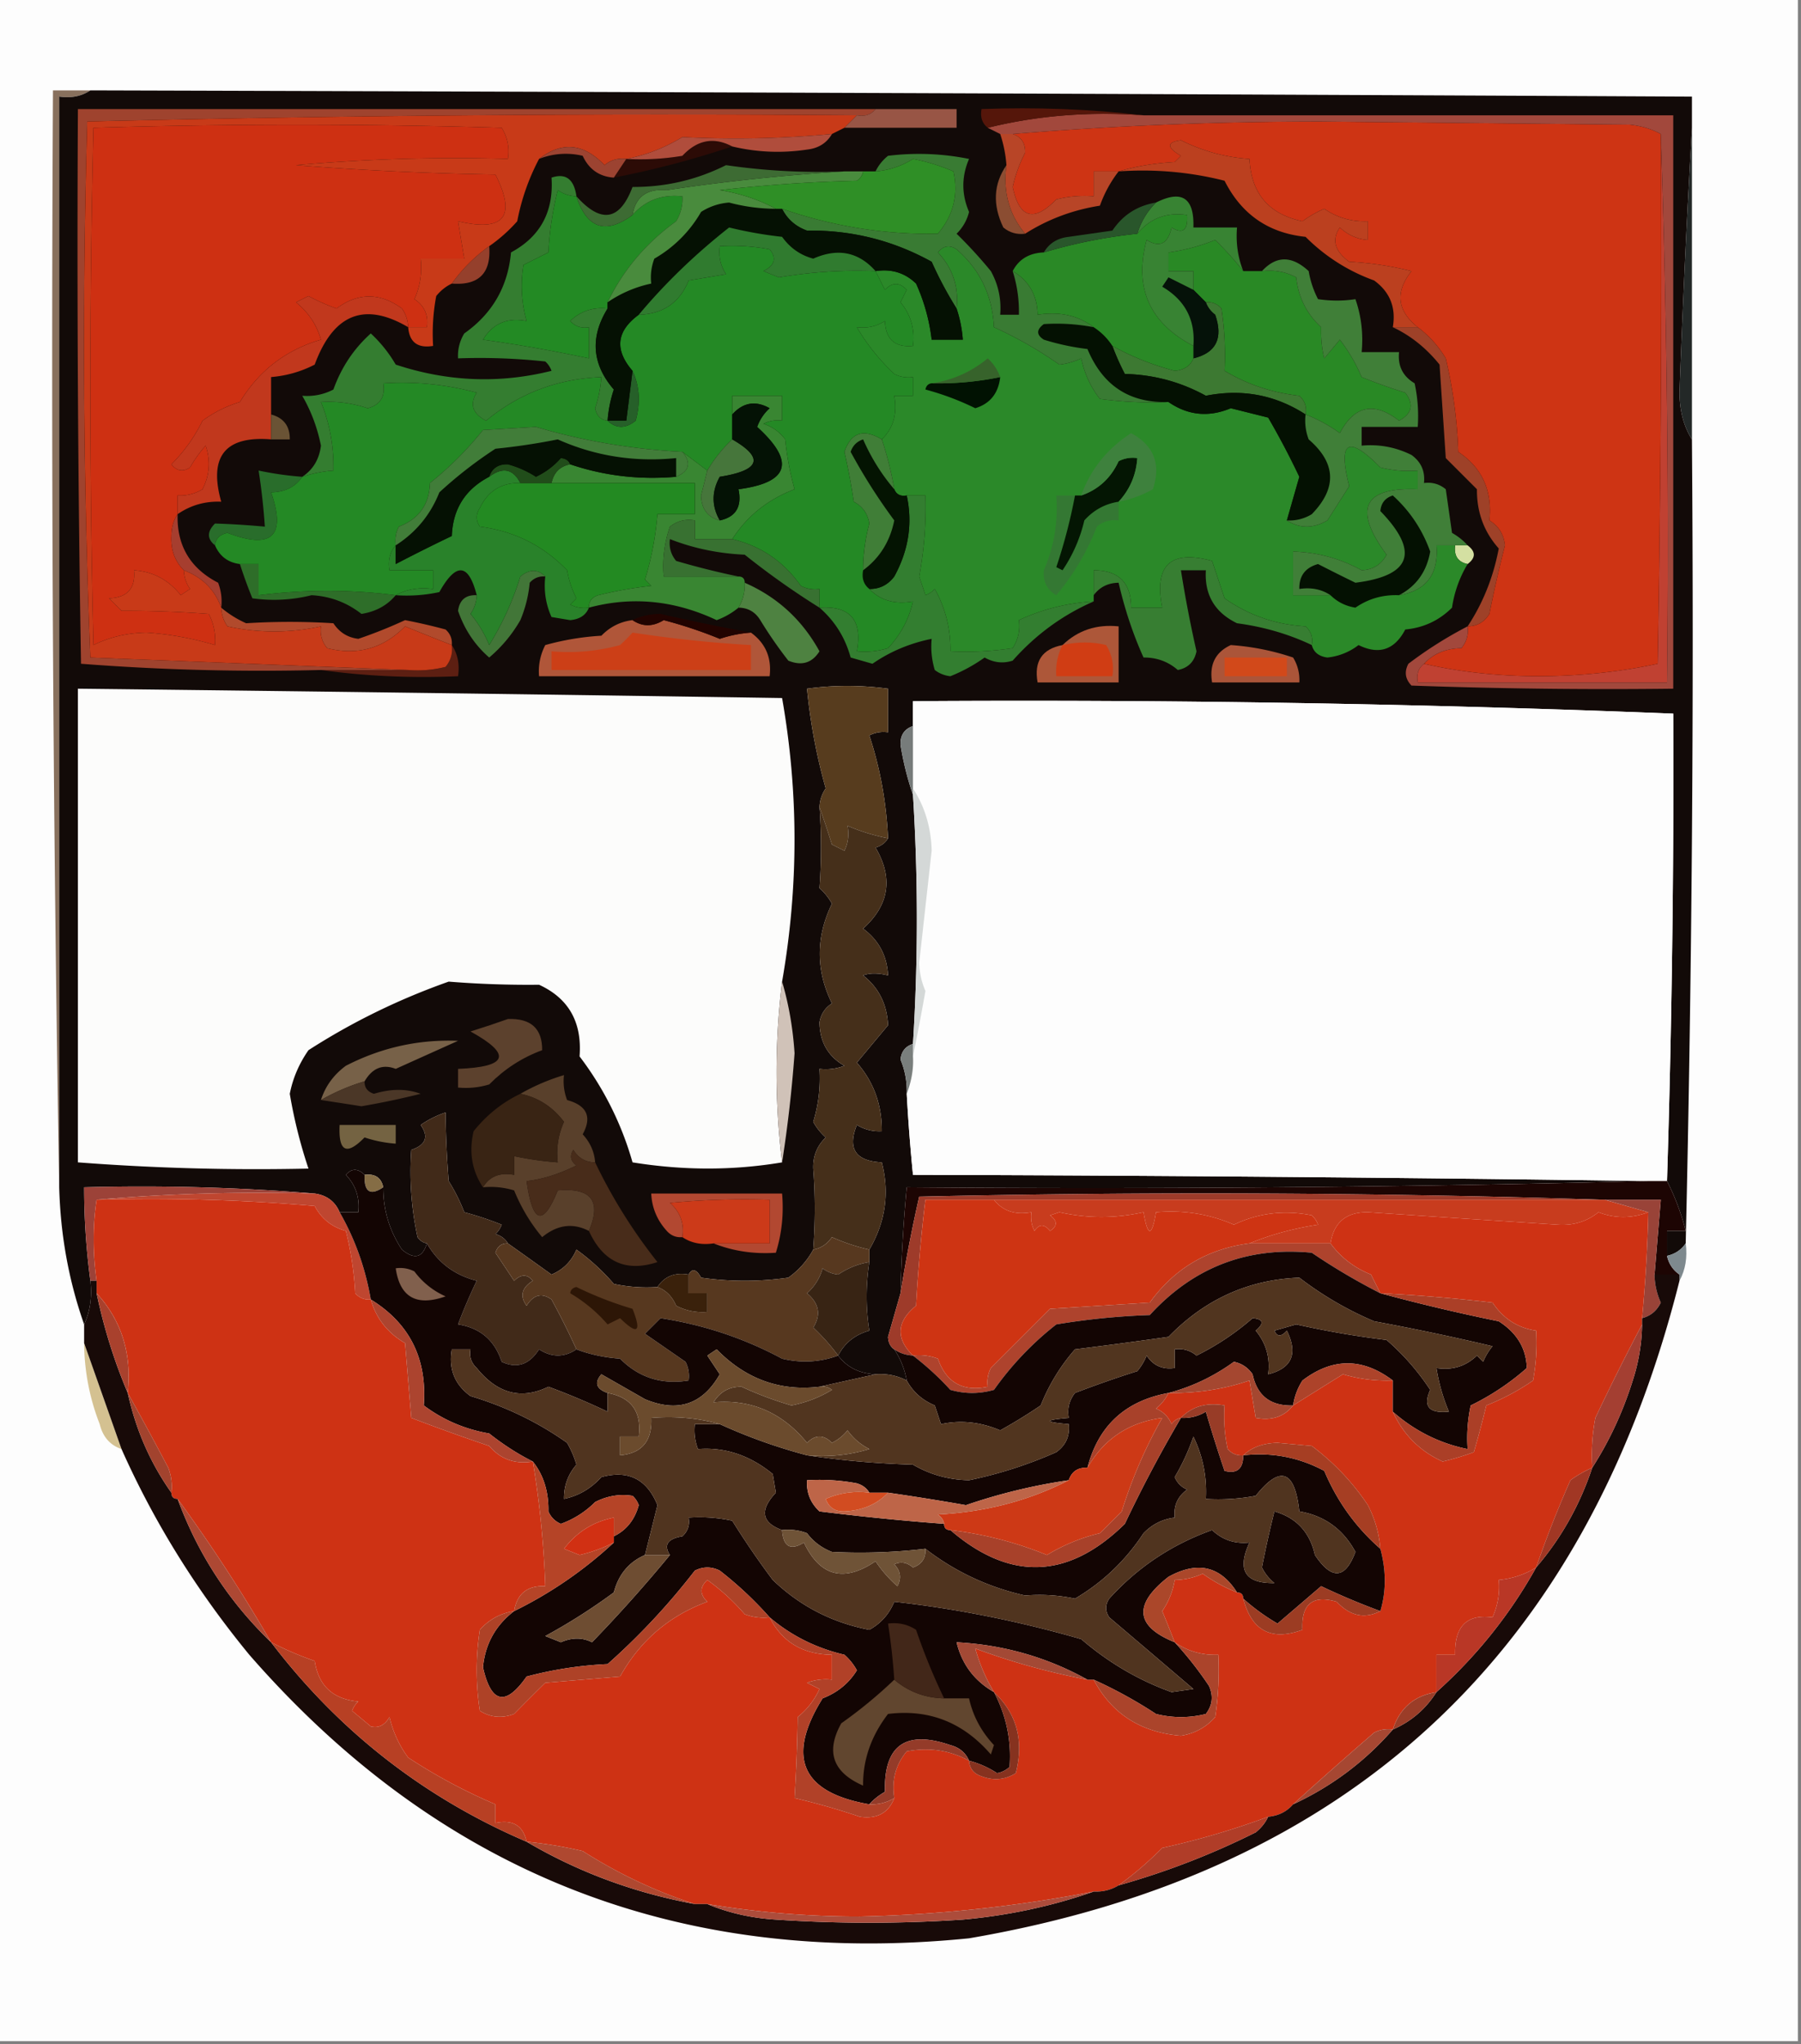 <svg xmlns="http://www.w3.org/2000/svg" width="289" height="328" style="shape-rendering:geometricPrecision;text-rendering:geometricPrecision;image-rendering:optimizeQuality;fill-rule:evenodd;clip-rule:evenodd"><rect width="100%" height="100%" fill="#808080" stroke="none"/><path style="opacity:1" fill="#fdfdfd" d="M-.5-.5h289v328H-.5V-.5z"/><path style="opacity:1" fill="#232827" d="M271.5 20.5v50c-1.309-2.07-1.975-4.57-2-7.5a2029.974 2029.974 0 0 1 2-42.5z"/><path style="opacity:1" fill="#88705d" d="M14.5 14.5c-1.419.951-3.085 1.284-5 1v175a7744.636 7744.636 0 0 1-1-176h6z"/><path style="opacity:1" fill="#120a08" d="M14.5 14.5c85.667.242 171.334.575 257 1v5a2029.974 2029.974 0 0 0-2 42.5c.025 2.93.691 5.43 2 7.5.328 43.072-.006 86.072-1 129-.722 1.051-1.722 1.718-3 2v-4h3a38.146 38.146 0 0 0-3-8 2128.48 2128.48 0 0 0 1-75 2628.873 2628.873 0 0 0-122-2v4c-1.38.462-2.047 1.462-2 3 .464 2.849 1.131 5.516 2 8 .835 13.316.835 26.65 0 40-1.195.366-1.861 1.199-2 2.5a12.992 12.992 0 0 1 1 5.5c.239 4.342.573 8.676 1 13 39.336.108 78.669.441 118 1a3539.447 3539.447 0 0 1-119 1 242.945 242.945 0 0 0-1 17c-.66 2.316-1.327 4.649-2 7 .043.916.376 1.583 1 2a13.227 13.227 0 0 1 2 5c-1.542-.801-3.208-1.134-5-1-2.605-.121-4.605-1.121-6-3 1.025-2.015 2.692-3.348 5-4-.579-3.596-.579-7.263 0-11v-2c2.593-4.427 3.26-9.094 2-14-4.213-.199-5.546-2.199-4-6a6.846 6.846 0 0 0 4 1c.028-4.256-1.305-7.922-4-11l5-6c-.154-3.356-1.487-6.023-4-8 1.057-.406 2.391-.406 4 0-.156-3.146-1.489-5.646-4-7.5 4.195-3.783 4.862-8.116 2-13 .916-.278 1.582-.778 2-1.5-.267-5.754-1.267-11.254-3-16.5a4.934 4.934 0 0 1 3-.5v-7c-4.392-.588-8.726-.588-13 0a91.014 91.014 0 0 0 3 16 5.576 5.576 0 0 0-1 3 88.962 88.962 0 0 1 0 13 9.258 9.258 0 0 1 2 2.5c-2.607 5.36-2.607 10.693 0 16-1.078.674-1.745 1.674-2 3 .043 3.179 1.376 5.512 4 7a8.43 8.43 0 0 1-4 .5 23.745 23.745 0 0 1-1 8.5 9.258 9.258 0 0 0 2 2.5c-1.396 1.352-2.063 3.019-2 5 .33 4.181.33 8.514 0 13a13.44 13.44 0 0 1-4 4.5 49.226 49.226 0 0 1-14 0c-.756-1.38-1.422-1.547-2-.5-2.198-.38-3.865.287-5 2a24.935 24.935 0 0 1-7-.5 34.534 34.534 0 0 0-6-5.5c-.81 1.891-2.144 3.224-4 4a1259.263 1259.263 0 0 0-7-5c-.418-.722-1.084-1.222-2-1.5.457-.414.79-.914 1-1.5a51.256 51.256 0 0 0-6-2 29.13 29.13 0 0 0-2.5-5 153.976 153.976 0 0 1-.5-11 15.685 15.685 0 0 0-4 2c1.336 1.875.836 3.208-1.5 4a49.624 49.624 0 0 0 1 14c.383.556.883.889 1.5 1-.679 2.314-2.012 2.647-4 1-2.017-3.05-3.017-6.383-3-10-.321-1.548-1.321-2.215-3-2-1.075-1.062-2.075-1.062-3 0 1.586 1.673 2.253 3.673 2 6h-3c-.736-1.729-2.07-2.729-4-3a342.787 342.787 0 0 0-37-1c.003 5.027.336 10.027 1 15 .302 2.559-.032 4.893-1 7-2.465-6.995-3.798-14.328-4-22v-175c1.915.284 3.581-.049 5-1z"/><path style="opacity:1" fill="#ab5539" d="M197.5 103.5a39.7 39.7 0 0 1 10 2 6.846 6.846 0 0 1 1 4h-14c-.472-2.858.528-4.858 3-6z"/><path style="opacity:1" fill="#ad5739" d="M170.5 103.5c2.456-2.368 5.456-3.368 9-3v9h-13c-.609-3.378.724-5.378 4-6z"/><path style="opacity:1" fill="#d2491a" d="M196.5 105.5h10v3h-10v-3z"/><path style="opacity:1" fill="#b05639" d="M101.5 99.5c1.581 1.079 3.247 1.079 5 0a71.088 71.088 0 0 1 9 3 20.222 20.222 0 0 1 5-1c2.35 1.713 3.35 4.047 3 7h-37a9.107 9.107 0 0 1 1-5 42.758 42.758 0 0 1 9-1.5c1.4-1.438 3.067-2.271 5-2.5z"/><path style="opacity:1" fill="#5d1f12" d="M72.5 103.5c.951 1.419 1.284 3.085 1 5-7.52.325-14.852-.008-22-1h14a18.452 18.452 0 0 0 6-.5c.837-1.011 1.17-2.178 1-3.5z"/><path style="opacity:1" fill="#d03d14" d="M170.5 103.5c2.439-.553 4.773-.553 7 0 .952 1.545 1.285 3.212 1 5h-9c-.134-1.792.199-3.458 1-5z"/><path style="opacity:1" fill="#cc3f17" d="M101.5 101.5a200.686 200.686 0 0 0 19 2v4h-32v-3a31.117 31.117 0 0 0 11-1 31.147 31.147 0 0 0 2-2z"/><path style="opacity:1" fill="#427638" d="M87.5 92.5c-.996-.086-1.83.248-2.5 1a20.216 20.216 0 0 1-1.5 6 22.44 22.44 0 0 1-5 6c-2.296-1.996-3.962-4.496-5-7.5.248-1.75 1.248-2.582 3-2.5a5.576 5.576 0 0 1-1 3 18.95 18.95 0 0 1 3 5 47.12 47.12 0 0 0 5-11c1.495-1.205 2.828-1.205 4 0z"/><path style="opacity:1" fill="#b14a2c" d="M35.5 97.5a16.569 16.569 0 0 0 4 2.5 112.25 112.25 0 0 1 14 0c.959 1.464 2.292 2.297 4 2.5a76.383 76.383 0 0 0 7.5-3 91.69 91.69 0 0 1 6.5 1.5c.752.671 1.086 1.504 1 2.5a561.998 561.998 0 0 1-7.5-3c-3.47 3.547-7.638 4.713-12.5 3.5-.837-1.011-1.17-2.178-1-3.5a34.75 34.75 0 0 1-15 0 5.576 5.576 0 0 1-1-3z"/><path style="opacity:1" fill="#220300" d="M101.5 99.5c1.293-.658 2.793-.992 4.5-1a340.561 340.561 0 0 0 14.5 3c-1.699.12-3.365.454-5 1a71.088 71.088 0 0 0-9-3c-1.753 1.079-3.419 1.079-5 0z"/><path style="opacity:1" fill="#377e32" d="M210.5 103.5c-3.7-1.76-7.7-2.927-12-3.5-3.573-1.734-5.24-4.568-5-8.5h-4a198.428 198.428 0 0 0 2.5 13c-.347 1.68-1.347 2.68-3 3-1.567-1.356-3.4-2.023-5.5-2-1.695-3.764-3.028-7.764-4-12-1.699.027-3.033.694-4 2v-4c4 0 6 2 6 6h5c-1.335-6.825 1.331-9.325 8-7.5l2 6c3.879 2.726 8.212 4.226 13 4.5.886.825 1.219 1.825 1 3z"/><path style="opacity:1" fill="#4e8241" d="M119.5 93.5c5.229 2.289 9.229 5.955 12 11-1.193 1.884-2.859 2.384-5 1.5a69.2 69.2 0 0 1-4.5-6.5c-.816-1.323-1.983-1.99-3.5-2 .734-1.208 1.067-2.541 1-4z"/><path style="opacity:1" fill="#337e30" d="M145.5 79.5h3a61.131 61.131 0 0 1-1 13l1 3a3.646 3.646 0 0 0 1.5-1c1.727 3.118 2.561 6.451 2.5 10 3.35.165 6.683-.002 10-.5.88-1.356 1.214-2.856 1-4.5 3.772-1.756 7.772-2.756 12-3-4.978 2.168-9.312 5.335-13 9.5-1.535.496-3.035.33-4.5-.5a26.248 26.248 0 0 1-5.5 3 4.933 4.933 0 0 1-2.5-1 12.93 12.93 0 0 1-.5-5c-3.506.71-6.673 2.043-9.5 4l-3.5-1c-.871-3.196-2.538-5.863-5-8 4.918-.328 6.918 2.005 6 7a12.93 12.93 0 0 0 5-.5c2.04-2.185 3.374-4.685 4-7.5-2.888.51-5.221-.156-7-2 1.643.02 2.976-.647 4-2 2.301-4.196 2.968-8.53 2-13z"/><path style="opacity:1" fill="#2e6e29" d="M38.5 90.5h3v5c7.438-.932 14.771-.932 22 0-1.37 1.641-3.204 2.641-5.5 3-2.337-1.833-5.003-2.833-8-3a24.906 24.906 0 0 1-9.5.5 71.915 71.915 0 0 1-2-5.5z"/><path style="opacity:1" fill="#041102" d="M224.5 95.5c-2.59-.104-4.923.563-7 2-1.573-.252-2.906-.918-4-2-1.419-.951-3.085-1.284-5-1-.05-2.09.95-3.423 3-4 2.023 1.04 4.023 2.04 6 3 8.988-1.129 10.321-4.962 4-11.5.113-1.28.78-2.113 2-2.5 2.745 2.486 4.745 5.486 6 9-.56 3.212-2.227 5.545-5 7z"/><path style="opacity:1" fill="#398632" d="M117.5 86.5h-6v-3c-1.478-.262-2.811.071-4 1a19.372 19.372 0 0 0-1 8h12c.667 0 1 .333 1 1 .067 1.459-.266 2.792-1 4a11.81 11.81 0 0 1-3.5 2c-6.771-3.19-13.605-3.856-20.5-2-.03-.997.47-1.664 1.5-2a65.748 65.748 0 0 1 8.5-1.5l-1-1c1.04-3.4 1.706-6.9 2-10.5h6v-5h-23c.356-1.69 1.356-2.69 3-3 5.445 1.845 11.112 2.512 17 2 2.12-.903 2.454-2.237 1-4l4 3a342.07 342.07 0 0 1-1 4c.061 2.153 1.061 3.486 3 4 2.584-.548 3.584-2.215 3-5 8.151-1.077 9.151-4.41 3-10a7.292 7.292 0 0 1 2-3c-2.257-1.27-4.257-.936-6 1v-3h8v4a4.932 4.932 0 0 0-3 .5 6.977 6.977 0 0 1 3.5 2.5c.27 2.724.77 5.39 1.5 8-4.286 1.634-7.62 4.3-10 8z"/><path style="opacity:1" fill="#387131" d="M117.5 86.5c4.606 1.103 8.273 3.603 11 7.5.948.483 1.948.65 3 .5v3a127.084 127.084 0 0 1-12-8.5c-4.223-.188-8.223-1.02-12-2.5-.17 1.322.163 2.489 1 3.5 3.409.996 6.742 1.83 10 2.5h-12a19.372 19.372 0 0 1 1-8c1.189-.929 2.522-1.262 4-1v3h6z"/><path style="opacity:1" fill="#a63e2f" d="M28.5 82.5c-.151 5.02 2.016 8.686 6.5 11a8.434 8.434 0 0 1 .5 4c-1.012-2.867-3.012-4.867-6-6-1.44-1.446-2.107-3.28-2-5.5.014-1.385.348-2.551 1-3.5z"/><path style="opacity:1" fill="#d4e0a2" d="M233.5 87.5h2c1.333 1 1.333 2 0 3-1.548-.321-2.215-1.321-2-3z"/><path style="opacity:1" fill="#2b8929" d="M187.5 64.5c3.122 2.155 6.455 2.489 10 1l6 1.5a128.636 128.636 0 0 1 5 9.5c-.673 2.351-1.34 4.684-2 7 2.06 1.311 4.226 1.311 6.5 0a935.233 935.233 0 0 0 3.5-5.5c-1.848-7.257-.181-8.257 5-3 1.973.496 3.973.662 6 .5v3c-8.734-.35-10.4 3.15-5 10.5-.837 1.587-2.17 2.42-4 2.5-3.437-1.888-7.104-2.888-11-3v7h6c1.094 1.082 2.427 1.748 4 2 2.077-1.437 4.41-2.104 7-2 4.38-.724 6.38-3.39 6-8h3c-.215 1.679.452 2.679 2 3a18.834 18.834 0 0 0-2.5 7c-2.068 2.061-4.568 3.228-7.5 3.5-1.719 3.28-4.219 4.113-7.5 2.5a9.821 9.821 0 0 1-5 2c-1.376-.184-2.209-.851-2.5-2 .219-1.175-.114-2.175-1-3-4.788-.274-9.121-1.774-13-4.5l-2-6c-6.669-1.825-9.335.675-8 7.5h-5c0-4-2-6-6-6v5c-4.228.244-8.228 1.244-12 3 .214 1.644-.12 3.144-1 4.5-3.317.498-6.65.665-10 .5.061-3.549-.773-6.882-2.5-10-.414.457-.914.79-1.5 1l-1-3a61.131 61.131 0 0 0 1-13h-3c-.992.172-1.658-.162-2-1a53.768 53.768 0 0 0-2-8c1.844-1.779 2.51-4.112 2-7h3v-3a4.932 4.932 0 0 1-3-.5c-2.442-2.323-4.442-4.823-6-7.5 1.644.214 3.144-.12 4.5-1 .112 2.947 1.612 4.28 4.5 4 .34-2.644-.327-4.977-2-7l1-2c-1.151-1.231-2.317-1.231-3.5 0l-1.5-3c2.544-.396 4.711.271 6.5 2a30.175 30.175 0 0 1 2.5 9h5a20.691 20.691 0 0 0-1-5c.374-3.472-.626-6.472-3-9 .865-1.083 1.865-1.25 3-.5 3.749 3.247 5.749 7.413 6 12.5a64.857 64.857 0 0 1 10.5 6 11.248 11.248 0 0 0 3.5-1c.536 2.47 1.536 4.636 3 6.5a60.94 60.94 0 0 0 11 .5z"/><path style="opacity:1" fill="#347833" d="M172.5 79.5a86.254 86.254 0 0 1-3 11.5l1 .5a23.967 23.967 0 0 0 3.5-8c1.488-1.66 3.321-2.66 5.5-3v3c-1.322-.17-2.489.163-3.5 1a38.49 38.49 0 0 1-6.5 11c-1.491-.848-2.158-2.181-2-4 1.64-3.766 2.307-7.766 2-12h3z"/><path style="opacity:1" fill="#29822a" d="M83.5 77.5c-3.01-.077-5.176 1.256-6.5 4-.667 1-.667 2 0 3 5.505.705 10.172 3.038 14 7a15.276 15.276 0 0 0 1.5 4.5l-1 1c.948.483 1.948.65 3 .5-.47 1.194-1.47 1.86-3 2l-3-.5c-.923-2.04-1.256-4.207-1-6.5-1.172-1.205-2.505-1.205-4 0a47.12 47.12 0 0 1-5 11 18.95 18.95 0 0 0-3-5 5.576 5.576 0 0 0 1-3c-1.312-5.144-3.312-5.311-6-.5-2.31.497-4.643.663-7 .5 1.765-.961 3.765-1.295 6-1v-3h-7c-.268-1.599.066-2.932 1-4v3a285.765 285.765 0 0 1 9-4.5c.164-4.33 2.164-7.496 6-9.5 2.156-1.618 3.823-1.284 5 1z"/><path style="opacity:1" fill="#041402" d="M143.5 78.5c.342.838 1.008 1.172 2 1 .968 4.47.301 8.804-2 13-1.024 1.353-2.357 2.02-4 2-.904-.709-1.237-1.709-1-3 2.657-1.966 4.323-4.633 5-8a91.555 91.555 0 0 1-7-11c.333-1 1-1.667 2-2 1.307 2.969 2.973 5.635 5 8z"/><path style="opacity:1" fill="#296d2b" d="M48.5 76.5c-1.09 1.617-2.756 2.45-5 2.5 2.451 7.047.118 9.213-7 6.5-1.213.247-1.88.914-2 2-1.291-1.042-1.291-2.208 0-3.5 2.62.083 5.286.25 8 .5a104.613 104.613 0 0 0-1-9c2.306.493 4.639.826 7 1z"/><path style="opacity:1" fill="#407e37" d="M141.5 70.5a53.768 53.768 0 0 1 2 8c-2.027-2.365-3.693-5.031-5-8-1 .333-1.667 1-2 2a91.555 91.555 0 0 0 7 11c-.677 3.367-2.343 6.034-5 8a29.2 29.2 0 0 1 1-7.5c-.269-1.608-1.103-2.774-2.5-3.5a100.36 100.36 0 0 0-1.5-8c1.057-3.104 3.057-3.77 6-2z"/><path style="opacity:1" fill="#238a22" d="M83.5 77.5h28v5h-6c-.294 3.6-.96 7.1-2 10.5l1 1a65.748 65.748 0 0 0-8.5 1.5c-1.03.336-1.53 1.003-1.5 2a4.932 4.932 0 0 1-3-.5l1-1a15.276 15.276 0 0 1-1.5-4.5c-3.828-3.962-8.495-6.295-14-7-.667-1-.667-2 0-3 1.324-2.744 3.49-4.077 6.5-4z"/><path style="opacity:1" fill="#041603" d="M179.5 80.5c-2.179.34-4.012 1.34-5.5 3a23.967 23.967 0 0 1-3.5 8l-1-.5a86.254 86.254 0 0 0 3-11.5h1c2.741-.94 4.741-2.773 6-5.5a4.932 4.932 0 0 1 3-.5c-.188 2.706-1.188 5.04-3 7z"/><path style="opacity:1" fill="#c04132" d="M266.5 21.5a1937.246 1937.246 0 0 1 1 88h-40c-.237-1.291.096-2.291 1-3 5.795 1.33 11.962 1.996 18.5 2 6.574-.022 12.907-.689 19-2 .5-28.331.667-56.665.5-85z"/><path style="opacity:1" fill="#3e813d" d="M179.5 80.5c1.812-1.96 2.812-4.294 3-7a4.932 4.932 0 0 0-3 .5c-1.259 2.727-3.259 4.56-6 5.5 1.469-4.152 4.136-7.486 8-10 3.67 1.974 4.837 4.974 3.5 9a18.163 18.163 0 0 1-5.5 2z"/><path style="opacity:1" fill="#c1381d" d="M65.5 52.5c-7.011-4.125-12.011-2.125-15 6a18.398 18.398 0 0 1-7 2v10c-7.375-.593-10.042 2.74-8 10-2.579-.106-4.912.56-7 2v-3a6.845 6.845 0 0 0 4-1c1.147-2.265 1.314-4.598.5-7a20.473 20.473 0 0 0-2.5 3.5c-1.135.75-2.135.583-3-.5a25.83 25.83 0 0 0 5-7 20.065 20.065 0 0 1 6-3c3.038-5.019 7.37-8.352 13-10-.664-2.367-1.997-4.367-4-6l2-1c1.45.78 2.95 1.447 4.5 2 3.477-2.573 6.977-2.573 10.5 0 .627.917.96 1.917 1 3z"/><path style="opacity:1" fill="#ce3012" d="M65.5 52.5a5.576 5.576 0 0 0-1-3c-3.523-2.573-7.023-2.573-10.5 0a32.665 32.665 0 0 1-4.5-2l-2 1c2.003 1.633 3.336 3.633 4 6-5.63 1.648-9.962 4.981-13 10a20.065 20.065 0 0 0-6 3 25.83 25.83 0 0 1-5 7c.865 1.083 1.865 1.25 3 .5a20.473 20.473 0 0 1 2.5-3.5c.814 2.402.647 4.735-.5 7a6.845 6.845 0 0 1-4 1v3c-.652.949-.986 2.115-1 3.5-.107 2.22.56 4.054 2 5.5a5.576 5.576 0 0 0 1 3l-1.5 1c-1.946-2.462-4.446-3.796-7.5-4 .28 2.888-1.053 4.388-4 4.5l2 2a178.55 178.55 0 0 1 14 .5 9.107 9.107 0 0 1 1 5 49.725 49.725 0 0 0-11-2c-3.113.062-5.946.729-8.5 2a1722.414 1722.414 0 0 1 0-83c21.819-.648 43.652-.648 65.5 0 .952 1.545 1.285 3.212 1 5a289.882 289.882 0 0 0-34 1 514.128 514.128 0 0 0 32 1.5c3.41 6.759 1.41 9.259-6 7.5l1 6h-7c.256 2.292-.077 4.46-1 6.5 1.607 1.049 2.273 2.549 2 4.5h-3z"/><path style="opacity:1" fill="#6a5335" d="M43.5 66.5c2.032.548 3.032 1.881 3 4h-3v-4z"/><path style="opacity:1" fill="#248925" d="m140.5 43.5 1.5 3c1.183-1.231 2.349-1.231 3.5 0l-1 2c1.673 2.023 2.34 4.356 2 7-2.888.28-4.388-1.053-4.5-4-1.356.88-2.856 1.214-4.5 1 1.558 2.677 3.558 5.177 6 7.5.948.483 1.948.65 3 .5v3h-3c.51 2.888-.156 5.221-2 7-2.943-1.77-4.943-1.104-6 2a100.36 100.36 0 0 1 1.5 8c1.397.726 2.231 1.892 2.5 3.5a29.2 29.2 0 0 0-1 7.5c-.237 1.291.096 2.291 1 3 1.779 1.844 4.112 2.51 7 2-.626 2.815-1.96 5.315-4 7.5a12.93 12.93 0 0 1-5 .5c.918-4.995-1.082-7.328-6-7v-3a4.932 4.932 0 0 1-3-.5c-2.727-3.897-6.394-6.397-11-7.5 2.38-3.7 5.714-6.366 10-8a46.747 46.747 0 0 1-1.5-8 6.977 6.977 0 0 0-3.5-2.5 4.932 4.932 0 0 1 3-.5v-4h-8v7a22.755 22.755 0 0 0-4 5l-4-3c-8.159-.43-15.992-1.763-23.5-4l-8.5.5a54.019 54.019 0 0 1-8.5 8.5c-.11 3.444-1.777 5.778-5 7a4.932 4.932 0 0 0-.5 3c-.934 1.068-1.268 2.401-1 4h7v3c-2.235-.295-4.235.039-6 1-7.229-.932-14.562-.932-22 0v-5h-3c-1.904-.238-3.238-1.238-4-3 .12-1.086.787-1.753 2-2 7.118 2.713 9.451.547 7-6.5 2.244-.05 3.91-.883 5-2.5a20.677 20.677 0 0 1 5-1c.084-3.83-.583-7.498-2-11a19.524 19.524 0 0 1 7.5 1c2.02-.532 2.853-1.865 2.5-4a45.882 45.882 0 0 1 15 1.5c-1.168 1.87-.668 3.37 1.5 4.5 5.298-4.39 11.465-6.723 18.5-7a20.228 20.228 0 0 1-1 5c.247 1.213.914 1.88 2 2 1.385 1.3 2.884 1.3 4.5 0 .801-2.867.634-5.534-.5-8-2.924-3.377-2.59-6.377 1-9 3.901-.112 6.568-1.945 8-5.5l6-1c-.88-1.356-1.214-2.856-1-4.5a32.438 32.438 0 0 1 8 .5c1.168 1.406.835 2.572-1 3.5l2.5 1a75.098 75.098 0 0 1 15.5-1z"/><path style="opacity:1" fill="#46763b" d="M117.5 70.5c5.162 2.97 4.495 4.97-2 6-1.322 2.365-1.322 4.698 0 7-1.939-.514-2.939-1.847-3-4 .346-1.35.679-2.683 1-4a22.755 22.755 0 0 1 4-5z"/><path style="opacity:1" fill="#214d1a" d="M91.5 74.5c-1.644.31-2.644 1.31-3 3h-5c-1.177-2.284-2.844-2.618-5-1 .462-1.38 1.462-2.047 3-2a16.238 16.238 0 0 1 4.5 2 12.215 12.215 0 0 0 4-3c.765.07 1.265.403 1.5 1z"/><path style="opacity:1" fill="#051103" d="M108.5 76.5c-5.888.512-11.555-.155-17-2-.235-.597-.735-.93-1.5-1a12.215 12.215 0 0 1-4 3 16.238 16.238 0 0 0-4.5-2c-1.538-.047-2.538.62-3 2-3.836 2.004-5.836 5.17-6 9.5a285.765 285.765 0 0 0-9 4.5v-3c3.252-2.084 5.585-4.918 7-8.5a68.499 68.499 0 0 1 9-7c3.36-.337 6.694-.837 10-1.5 5.986 2.672 12.32 3.672 19 3v3z"/><path style="opacity:1" fill="#041205" d="M115.5 83.5c-1.322-2.302-1.322-4.635 0-7 6.495-1.03 7.162-3.03 2-6v-4c1.743-1.936 3.743-2.27 6-1a7.292 7.292 0 0 0-2 3c6.151 5.59 5.151 8.923-3 10 .584 2.785-.416 4.452-3 5z"/><path style="opacity:1" fill="#417d39" d="M109.5 72.5c1.454 1.763 1.12 3.097-1 4v-3c-6.68.672-13.014-.328-19-3-3.306.663-6.64 1.163-10 1.5a68.499 68.499 0 0 0-9 7c-1.415 3.582-3.748 6.416-7 8.5a4.932 4.932 0 0 1 .5-3c3.223-1.222 4.89-3.556 5-7a54.019 54.019 0 0 0 8.5-8.5l8.5-.5c7.508 2.237 15.341 3.57 23.5 4z"/><path style="opacity:1" fill="#9e4128" d="M223.5 52.5h4c1.807 1.336 3.307 3.003 4.5 5a76.412 76.412 0 0 1 2 15c3.823 2.546 5.49 6.213 5 11 1.471.88 2.304 2.214 2.5 4a201.824 201.824 0 0 0-2.5 11c-.816 1.323-1.983 1.989-3.5 2 2.466-3.729 4.133-7.896 5-12.5-2.371-2.656-3.537-5.822-3.5-9.5l-5-5-1-15c-2.134-2.653-4.634-4.653-7.5-6z"/><path style="opacity:1" fill="#266029" d="M101.5 59.5c1.134 2.466 1.301 5.133.5 8-1.616 1.3-3.115 1.3-4.5 0h3l1-8z"/><path style="opacity:1" fill="#011202" d="M160.5 60.5c-.288 2.604-1.622 4.27-4 5a43.715 43.715 0 0 0-8-3c.124-.607.457-.94 1-1a49.393 49.393 0 0 0 11-1z"/><path style="opacity:1" fill="#298925" d="M199.5 43.5h3c1.967-.24 3.801.094 5.5 1 .339 3.184 1.672 5.85 4 8-.046 1.813.12 3.48.5 5l2.5-3a26.848 26.848 0 0 1 3.5 6 87.287 87.287 0 0 0 7 2.5c1.43 1.88 1.096 3.38-1 4.5-4.002-3.1-7.169-2.433-9.5 2a24.28 24.28 0 0 0-5.5-3c.219-1.175-.114-2.175-1-3-4.389-.493-8.389-1.827-12-4a50.464 50.464 0 0 0-.5-10c-.671-.752-1.504-1.086-2.5-1l-2-2v-3h-4v-3a31.61 31.61 0 0 0 7.5-2 50.48 50.48 0 0 1 4.5 5z"/><path style="opacity:1" fill="#3d7932" d="M193.5 48.5c.996-.086 1.829.248 2.5 1 .498 3.317.665 6.65.5 10 3.611 2.173 7.611 3.507 12 4 .886.825 1.219 1.825 1 3-4.869-3.146-10.203-4.146-16-3-4.035-2.22-8.368-3.388-13-3.5a39.14 39.14 0 0 1-2-4.5c3.1 1.728 6.433 3.061 10 4 1.53-.14 2.53-.806 3-2 3.643-.882 4.81-3.215 3.5-7-.717-.544-1.217-1.21-1.5-2z"/><path style="opacity:1" fill="#041102" d="M175.5 52.5a10.162 10.162 0 0 1 3 3 39.14 39.14 0 0 0 2 4.5c4.632.112 8.965 1.28 13 3.5 5.797-1.146 11.131-.146 16 3a8.43 8.43 0 0 0 .5 4c4.408 3.807 4.574 7.807.5 12a6.846 6.846 0 0 1-4 1c.66-2.316 1.327-4.649 2-7a128.636 128.636 0 0 0-5-9.5l-6-1.5c-3.545 1.489-6.878 1.155-10-1-6.227.212-10.56-2.622-13-8.5a38.817 38.817 0 0 1-7-1.5c-1.211-.774-1.211-1.607 0-2.5a31.608 31.608 0 0 1 8 .5z"/><path style="opacity:1" fill="#347d30" d="M92.5 31.5a5.576 5.576 0 0 1-3-1 52.204 52.204 0 0 0-1.5 10l-4 2a20.68 20.68 0 0 0 .5 9c-3.096-.593-5.43.407-7 3 5.743.804 11.41 1.804 17 3v-5c-1.175.219-2.175-.114-3-1 1.673-1.586 3.673-2.253 6-2-2.843 4.6-2.51 8.934 1 13a20.228 20.228 0 0 0-1 5c-1.086-.12-1.753-.787-2-2 .546-1.635.88-3.301 1-5-7.035.277-13.202 2.61-18.5 7-2.168-1.13-2.668-2.63-1.5-4.5a45.882 45.882 0 0 0-15-1.5c.353 2.135-.48 3.468-2.5 4a19.524 19.524 0 0 0-7.5-1c1.417 3.502 2.084 7.17 2 11a20.677 20.677 0 0 0-5 1c1.73-1.14 2.73-2.807 3-5-.578-2.881-1.578-5.548-3-8a9.106 9.106 0 0 0 5-1c1.266-3.544 3.266-6.544 6-9a21.628 21.628 0 0 1 4 5c8.306 2.752 16.64 3.086 25 1a3.646 3.646 0 0 0-1-1.5 98.433 98.433 0 0 0-14-.5 6.845 6.845 0 0 1 1-4c4.5-3.17 7-7.504 7.5-13 4.697-2.527 6.864-6.527 6.5-12 2.28-.762 3.614.238 4 3z"/><path style="opacity:1" fill="#37632b" d="M160.5 60.5a49.393 49.393 0 0 1-11 1c3.335-.482 6.335-1.816 9-4a7.468 7.468 0 0 1 2 3z"/><path style="opacity:1" fill="#407f38" d="M235.5 87.5h-5c.38 4.61-1.62 7.276-6 8 2.773-1.455 4.44-3.788 5-7-1.255-3.514-3.255-6.514-6-9-1.22.387-1.887 1.22-2 2.5 6.321 6.538 4.988 10.371-4 11.5-1.977-.96-3.977-1.96-6-3-2.05.577-3.05 1.91-3 4 1.915-.284 3.581.049 5 1h-6v-7c3.896.112 7.563 1.112 11 3 1.83-.08 3.163-.913 4-2.5-5.4-7.35-3.734-10.85 5-10.5v-3a18.437 18.437 0 0 1-6-.5c-5.181-5.257-6.848-4.257-5 3a935.233 935.233 0 0 1-3.5 5.5c-2.274 1.311-4.44 1.311-6.5 0a6.846 6.846 0 0 0 4-1c4.074-4.193 3.908-8.193-.5-12a8.43 8.43 0 0 1-.5-4 24.28 24.28 0 0 1 5.5 3c2.331-4.433 5.498-5.1 9.5-2 2.096-1.12 2.43-2.62 1-4.5a87.287 87.287 0 0 1-7-2.5 26.848 26.848 0 0 0-3.5-6l-2.5 3c-.38-1.52-.546-3.187-.5-5-2.328-2.15-3.661-4.816-4-8-1.699-.906-3.533-1.24-5.5-1 2.299-2.502 4.799-2.502 7.5 0a15.252 15.252 0 0 0 1.5 4.5c2.057.305 4.057.305 6 0 .944 2.72 1.277 5.553 1 8.5h6c-.225 2.216.608 3.883 2.5 5 .497 2.31.663 4.643.5 7h-9v3c2.82-.252 5.486.248 8 1.5 1.537 1.11 2.203 2.61 2 4.5 1.322-.17 2.489.163 3.5 1l1 7c.995.566 1.828 1.233 2.5 2z"/><path style="opacity:1" fill="#397b33" d="M162.5 43.5c2.612 1.552 3.945 3.886 4 7 3.512-.554 6.512.112 9 2a31.608 31.608 0 0 0-8-.5c-1.211.893-1.211 1.726 0 2.5a38.817 38.817 0 0 0 7 1.5c2.44 5.878 6.773 8.712 13 8.5a60.94 60.94 0 0 1-11-.5c-1.464-1.864-2.464-4.03-3-6.5a11.248 11.248 0 0 1-3.5 1 64.857 64.857 0 0 0-10.5-6c-.251-5.087-2.251-9.253-6-12.5-1.135-.75-2.135-.583-3 .5 2.374 2.528 3.374 5.528 3 9a61.225 61.225 0 0 1-4-7.5c-6.212-3.437-12.879-5.103-20-5-1.824-.66-3.157-1.827-4-3.5 8.174 2.833 16.507 4.166 25 4 2.478-2.924 3.312-6.258 2.5-10a31.44 31.44 0 0 0-6.5-2 13.14 13.14 0 0 1-6 2c.453-.958 1.119-1.792 2-2.5a40.48 40.48 0 0 1 13 .5c-1.221 2.832-1.221 5.665 0 8.5a7.298 7.298 0 0 1-2 3.5 74.787 74.787 0 0 1 5.5 6c1.202 2.178 1.702 4.51 1.5 7h3a21.434 21.434 0 0 0-1-7z"/><path style="opacity:1" fill="#051209" d="m191.5 46.5 2 2c.283.79.783 1.456 1.5 2 1.31 3.785.143 6.118-3.5 7v-2c.326-4.184-1.341-7.35-5-9.5l1-1.5 4 2z"/><path style="opacity:1" fill="#2a8926" d="M191.5 55.5v2c-.47 1.194-1.47 1.86-3 2-3.567-.939-6.9-2.272-10-4a10.162 10.162 0 0 0-3-3c-2.488-1.888-5.488-2.554-9-2-.055-3.114-1.388-5.448-4-7 .986-1.908 2.652-2.908 5-3a82.556 82.556 0 0 1 15-3c2.045-2.484 4.712-3.484 8-3 .146 2.442-.687 3.11-2.5 2-.576 2.624-1.91 3.29-4 2-2.061 7.643.439 13.31 7.5 17z"/><path style="opacity:1" fill="#388333" d="M199.5 43.5a50.48 50.48 0 0 0-4.5-5 31.61 31.61 0 0 1-7.5 2v3h4v3l-4-2-1 1.5c3.659 2.15 5.326 5.316 5 9.5-7.061-3.69-9.561-9.357-7.5-17 2.09 1.29 3.424.624 4-2 1.813 1.11 2.646.442 2.5-2-3.288-.484-5.955.516-8 3a11.741 11.741 0 0 1 3-5c4.159-2.086 6.159-.752 6 4h7c-.202 2.45.131 4.783 1 7z"/><path style="opacity:1" fill="#95402c" d="M78.5 39.5c.333 4.333-1.667 6.333-6 6a25.63 25.63 0 0 1 6-6z"/><path style="opacity:1" fill="#ce3414" d="M266.5 21.5c.167 28.335 0 56.669-.5 85-6.093 1.311-12.426 1.978-19 2-6.538-.004-12.705-.67-18.5-2 1.526-1.63 3.526-2.463 6-2.5.837-1.011 1.17-2.178 1-3.5 1.517-.011 2.684-.677 3.5-2a201.824 201.824 0 0 1 2.5-11c-.196-1.786-1.029-3.12-2.5-4 .49-4.787-1.177-8.454-5-11a76.412 76.412 0 0 0-2-15c-1.193-1.997-2.693-3.664-4.5-5-3.327-2.653-3.66-5.653-1-9a52.204 52.204 0 0 0-10-1.5c-2.345-1.724-2.845-3.557-1.5-5.5 1.3 1.207 2.8 1.874 4.5 2v-3c-2.59.104-4.923-.563-7-2a18.19 18.19 0 0 0-3.5 2c-5.4-1.124-8.233-4.457-8.5-10a28.432 28.432 0 0 1-11-3c-2.315.3-2.315 1.133 0 2.5l-1 1c-3.195.18-6.195.68-9 1.5h-4v4a18.437 18.437 0 0 0-6 .5c-3.598 3.7-5.932 3.033-7-2a22.766 22.766 0 0 1 2-5.5c.047-1.538-.62-2.538-2-3 16.153-1.333 32.653-2 49.5-2l49.5.5c1.882.198 3.548.698 5 1.5z"/><path style="opacity:1" fill="#29562b" d="M185.5 32.5a11.741 11.741 0 0 0-3 5 82.556 82.556 0 0 0-15 3c.847-1.466 2.18-2.3 4-2.5l7-1c1.674-2.504 4.007-4.004 7-4.5z"/><path style="opacity:1" fill="#238a24" d="M92.5 31.5c1.676 5.167 4.676 6.167 9 3 2.057-2.356 4.724-3.356 8-3a6.845 6.845 0 0 1-1 4c-4.81 3.468-8.477 7.801-11 13v1c-2.327-.253-4.327.414-6 2 .825.886 1.825 1.219 3 1v5a241.396 241.396 0 0 0-17-3c1.57-2.593 3.904-3.593 7-3a20.68 20.68 0 0 1-.5-9l4-2a52.204 52.204 0 0 1 1.5-10c.917.627 1.917.96 3 1z"/><path style="opacity:1" fill="#051103" d="M124.5 33.5h1c.843 1.673 2.176 2.84 4 3.5 7.121-.103 13.788 1.563 20 5a61.225 61.225 0 0 0 4 7.5 20.691 20.691 0 0 1 1 5h-5a30.175 30.175 0 0 0-2.5-9c-1.789-1.729-3.956-2.396-6.5-2-2.728-3.08-6.061-3.746-10-2-2.056-.548-3.723-1.714-5-3.5a65.742 65.742 0 0 1-8.5-1.5c-5.455 4.293-10.288 8.96-14.5 14-3.59 2.623-3.924 5.623-1 9l-1 8h-3c.12-1.699.454-3.365 1-5-3.51-4.066-3.843-8.4-1-13v-1a19.481 19.481 0 0 1 7-3 8.43 8.43 0 0 1 .5-4 20.236 20.236 0 0 0 7.5-7.5 9.622 9.622 0 0 1 4.5-1.5c2.462.66 4.962.993 7.5 1z"/><path style="opacity:1" fill="#307b2f" d="M140.5 43.5a75.098 75.098 0 0 0-15.5 1l-2.5-1c1.835-.928 2.168-2.094 1-3.5a32.438 32.438 0 0 0-8-.5c-.214 1.644.12 3.144 1 4.5l-6 1c-1.432 3.555-4.099 5.388-8 5.5 4.212-5.04 9.045-9.707 14.5-14a65.742 65.742 0 0 0 8.5 1.5c1.277 1.786 2.944 2.952 5 3.5 3.939-1.746 7.272-1.08 10 2z"/><path style="opacity:1" fill="#a2483c" d="M183.5 18.5h85v92c-14.004.167-28.004 0-42-.5-1.017-1.049-1.184-2.216-.5-3.5a65.199 65.199 0 0 1 9.5-6c.17 1.322-.163 2.489-1 3.5-2.474.037-4.474.87-6 2.5-.904.709-1.237 1.709-1 3h40c.331-29.505-.002-58.838-1-88-1.452-.802-3.118-1.302-5-1.5l-49.5-.5c-16.847 0-33.347.667-49.5 2h-2l-2-1c7.933-1.968 16.266-2.635 25-2z"/><path style="opacity:1" fill="#bb401f" d="M227.5 52.5h-4c.541-3.152-.459-5.652-3-7.5a29.616 29.616 0 0 1-11-7c-5.951-.611-10.284-3.611-13-9-5.544-1.404-11.21-1.904-17-1.5 2.805-.82 5.805-1.32 9-1.5l1-1c-2.315-1.367-2.315-2.2 0-2.5a28.432 28.432 0 0 0 11 3c.267 5.543 3.1 8.876 8.5 10a18.19 18.19 0 0 1 3.5-2c2.077 1.437 4.41 2.104 7 2v3c-1.7-.126-3.2-.793-4.5-2-1.345 1.943-.845 3.776 1.5 5.5 3.382.176 6.715.676 10 1.5-2.66 3.347-2.327 6.347 1 9z"/><path style="opacity:1" fill="#9f432e" d="M140.5 17.5c-.709.904-1.709 1.237-3 1-41.24-.33-82.406.003-123.5 1-.825 28.709-.658 57.376.5 86 17.162.667 34.162 1.333 51 2h-14a376.312 376.312 0 0 1-38.5-1c-.5-29.665-.667-59.331-.5-89h128z"/><path style="opacity:1" fill="#b84527" d="M160.5 21.5h2c1.38.462 2.047 1.462 2 3a22.766 22.766 0 0 0-2 5.5c1.068 5.033 3.402 5.7 7 2a18.437 18.437 0 0 1 6-.5v-4h4a19.843 19.843 0 0 0-3 5.5c-4.361.686-8.361 2.186-12 4.5-2.581-3.084-3.581-6.75-3-11a20.691 20.691 0 0 0-1-5z"/><path style="opacity:1" fill="#498b3d" d="M135.5 27.5h3c-.111.617-.444 1.117-1 1.5a244.18 244.18 0 0 0-22 1.5c3.286.542 6.286 1.542 9 3a29.186 29.186 0 0 1-7.5-1 9.622 9.622 0 0 0-4.5 1.5 20.236 20.236 0 0 1-7.5 7.5 8.43 8.43 0 0 0-.5 4 19.481 19.481 0 0 0-7 3c2.523-5.199 6.19-9.532 11-13a6.845 6.845 0 0 0 1-4c-3.276-.356-5.943.644-8 3 .481-2.93 2.314-4.263 5.5-4a330.621 330.621 0 0 1 28.5-3z"/><path style="opacity:1" fill="#2f8f26" d="M125.5 33.5h-1c-2.714-1.458-5.714-2.458-9-3a244.18 244.18 0 0 1 22-1.5c.556-.383.889-.883 1-1.5h2a13.14 13.14 0 0 0 6-2 31.44 31.44 0 0 1 6.5 2c.812 3.742-.022 7.076-2.5 10-8.493.166-16.826-1.167-25-4z"/><path style="opacity:1" fill="#8b4d32" d="M161.5 26.5c-.581 4.25.419 7.916 3 11-1.322.17-2.489-.163-3.5-1-1.748-3.635-1.582-6.968.5-10z"/><path style="opacity:1" fill="#3d6b33" d="M135.5 27.5a330.621 330.621 0 0 0-28.5 3c-3.186-.263-5.019 1.07-5.5 4-4.324 3.167-7.324 2.167-9-3 3.96 4.422 6.96 3.922 9-1.5 5.305.025 10.305-1.142 15-3.5 6.294.92 12.627 1.253 19 1z"/><path style="opacity:1" fill="#2c0b06" d="M117.5 23.5a149.639 149.639 0 0 1-19 5l2-3a40.939 40.939 0 0 0 9-.5c2.388-2.564 5.055-3.064 8-1.5z"/><path style="opacity:1" fill="#c83a18" d="m137.5 18.5-2 2-2 1c-7.974.746-15.974.913-24 .5-2.877 1.742-5.877 2.909-9 3.5-1.322-.17-2.489.163-3.5 1-3.334-3.505-6.834-3.839-10.5-1a35.623 35.623 0 0 0-3.5 10 25.15 25.15 0 0 1-4.5 4 25.63 25.63 0 0 0-6 6c-.958.453-1.792 1.12-2.5 2a32.437 32.437 0 0 0-.5 8c-2.473.412-3.806-.588-4-3h3c.273-1.951-.393-3.451-2-4.5.923-2.04 1.256-4.208 1-6.5h7l-1-6c7.41 1.759 9.41-.741 6-7.5a514.128 514.128 0 0 1-32-1.5 289.882 289.882 0 0 1 34-1c.285-1.788-.048-3.455-1-5a1104.384 1104.384 0 0 0-65.5 0 1722.414 1722.414 0 0 0 0 83c2.554-1.271 5.387-1.938 8.5-2 3.797.263 7.463.93 11 2a9.107 9.107 0 0 0-1-5 178.55 178.55 0 0 0-14-.5l-2-2c2.947-.112 4.28-1.612 4-4.5 3.054.204 5.554 1.538 7.5 4l1.5-1a5.576 5.576 0 0 1-1-3c2.988 1.133 4.988 3.133 6 6a5.576 5.576 0 0 0 1 3 34.75 34.75 0 0 0 15 0c-.17 1.322.163 2.489 1 3.5 4.862 1.213 9.03.047 12.5-3.5a561.998 561.998 0 0 0 7.5 3c.17 1.322-.163 2.489-1 3.5a18.452 18.452 0 0 1-6 .5c-16.838-.667-33.838-1.333-51-2a1243.424 1243.424 0 0 1-.5-86c41.094-.997 82.26-1.33 123.5-1z"/><path style="opacity:1" fill="#9c4331" d="m100.5 25.5-2 3c-2.324-.162-3.991-1.328-5-3.5a11.596 11.596 0 0 0-7 .5c3.666-2.839 7.166-2.505 10.5 1 1.011-.837 2.178-1.17 3.5-1z"/><path style="opacity:1" fill="#b04d3c" d="M133.5 21.5c-.847 1.466-2.18 2.3-4 2.5-4.037.607-8.037.44-12-.5-2.945-1.564-5.612-1.064-8 1.5a40.939 40.939 0 0 1-9 .5c3.123-.591 6.123-1.758 9-3.5 8.026.413 16.026.246 24-.5z"/><path style="opacity:1" fill="#985545" d="M140.5 17.5h13v3h-18l2-2c1.291.237 2.291-.096 3-1z"/><path style="opacity:1" fill="#55160a" d="M183.5 18.5c-8.734-.635-17.067.032-25 2-.904-.709-1.237-1.709-1-3 8.849-.326 17.516.007 26 1z"/><path style="opacity:1" fill="#fcfcfb" d="M125.5 157.5a118.63 118.63 0 0 0 0 29c-7.843 1.32-15.843 1.32-24 0a50.933 50.933 0 0 0-8.5-17c.422-5.482-1.745-9.316-6.5-11.5-4.877.053-9.71-.114-14.5-.5-7.982 2.819-15.482 6.485-22.5 11-1.506 2.155-2.506 4.488-3 7a78.952 78.952 0 0 0 3 12c-12.37.273-24.704-.06-37-1v-76c37.667.424 75.333.924 113 1.5 2.656 15.125 2.656 30.291 0 45.5z"/><path style="opacity:1" fill="#fdfdfd" d="M267.5 189.5h-3c-39.331-.559-78.664-.892-118-1a300.134 300.134 0 0 1-1-13c.789-2.095 1.122-4.095 1-6a379.145 379.145 0 0 0 2-10.5c-.616-1.4-.949-2.9-1-4.5l2-18c-.092-3.724-1.092-7.058-3-10v-14c40.705-.277 81.372.39 122 2a2128.48 2128.48 0 0 1-1 75z"/><path style="opacity:1" fill="#573c1e" d="M142.5 134.5a31.723 31.723 0 0 1-6.5-2c.263 1.451.096 2.784-.5 4l-2-1a168.522 168.522 0 0 0-2-6 5.576 5.576 0 0 1 1-3 91.014 91.014 0 0 1-3-16c4.274-.588 8.608-.588 13 0v7a4.934 4.934 0 0 0-3 .5c1.733 5.246 2.733 10.746 3 16.5z"/><path style="opacity:1" fill="#777c7b" d="M146.5 116.5v11c-.869-2.484-1.536-5.151-2-8-.047-1.538.62-2.538 2-3z"/><path style="opacity:1" fill="#d4d8d7" d="M146.5 126.5c1.908 2.942 2.908 6.276 3 10l-2 18c.051 1.6.384 3.1 1 4.5a379.145 379.145 0 0 1-2 10.5v-2c.835-13.35.835-26.684 0-40v-1z"/><path style="opacity:1" fill="#452f1a" d="M131.5 129.5a168.522 168.522 0 0 1 2 6l2 1c.596-1.216.763-2.549.5-4a31.723 31.723 0 0 0 6.5 2c-.418.722-1.084 1.222-2 1.5 2.862 4.884 2.195 9.217-2 13 2.511 1.854 3.844 4.354 4 7.5-1.609-.406-2.943-.406-4 0 2.513 1.977 3.846 4.644 4 8l-5 6c2.695 3.078 4.028 6.744 4 11a6.846 6.846 0 0 1-4-1c-1.546 3.801-.213 5.801 4 6 1.26 4.906.593 9.573-2 14a31.71 31.71 0 0 1-6-2c-.765 1.112-1.765 1.779-3 2 .33-4.486.33-8.819 0-13-.063-1.981.604-3.648 2-5a9.258 9.258 0 0 1-2-2.5 23.745 23.745 0 0 0 1-8.5 8.43 8.43 0 0 0 4-.5c-2.624-1.488-3.957-3.821-4-7 .255-1.326.922-2.326 2-3-2.607-5.307-2.607-10.64 0-16a9.258 9.258 0 0 0-2-2.5 88.962 88.962 0 0 0 0-13z"/><path style="opacity:1" fill="#5c412d" d="M81.5 163.5c3.692-.136 5.525 1.53 5.5 5-3.224 1.188-6.057 3.022-8.5 5.5-1.634.494-3.3.66-5 .5v-3c8.024-.315 8.69-2.315 2-6 2.13-.669 4.13-1.335 6-2z"/><path style="opacity:1" fill="#776148" d="M58.5 173.5a32.897 32.897 0 0 0-7 3c.703-2.216 2.036-4.049 4-5.5 5.68-2.921 11.68-4.254 18-4-3.34 1.5-6.673 3-10 4.5-2.078-.807-3.745-.141-5 2z"/><path style="opacity:1" fill="#7a7f7d" d="M146.5 167.5v2c.122 1.905-.211 3.905-1 6a12.992 12.992 0 0 0-1-5.5c.139-1.301.805-2.134 2-2.5z"/><path style="opacity:1" fill="#d0c2b8" d="M125.5 157.5c1.07 3.625 1.736 7.458 2 11.5a214.233 214.233 0 0 1-2 17.5 118.63 118.63 0 0 1 0-29z"/><path style="opacity:1" fill="#4b3727" d="M58.5 173.5c-.03.997.47 1.664 1.5 2 2.755-.837 5.255-.837 7.5 0a127.204 127.204 0 0 1-9.5 2 803.538 803.538 0 0 0-6.5-1 32.897 32.897 0 0 1 7-3z"/><path style="opacity:1" fill="#746342" d="M54.5 180.5h9v3a20.223 20.223 0 0 1-5-1c-2.888 2.962-4.221 2.295-4-2z"/><path style="opacity:1" fill="#59402b" d="M95.5 186.5c-1.517-.011-2.684-.677-3.5-2-.617.949-.45 1.782.5 2.5-2.849 1.404-5.515 2.238-8 2.5.96 6.854 2.627 7.354 5 1.5 5.383-.465 7.05 1.701 5 6.5-2.58-1.326-5.08-.993-7.5 1-1.864-2.223-3.364-4.723-4.5-7.5a12.93 12.93 0 0 0-5-.5c1.052-1.756 2.719-2.423 5-2v-3a51.56 51.56 0 0 0 7 1c-.256-2.292.077-4.459 1-6.5-1.827-2.418-4.16-3.918-7-4.5a33.299 33.299 0 0 1 7-3 8.435 8.435 0 0 0 .5 4c3.192.879 4.026 2.712 2.5 5.5 1.207 1.3 1.874 2.8 2 4.5z"/><path style="opacity:1" fill="#392414" d="M83.5 175.5c2.84.582 5.173 2.082 7 4.5-.923 2.041-1.256 4.208-1 6.5a51.56 51.56 0 0 1-7-1v3c-2.281-.423-3.948.244-5 2-1.78-2.683-2.28-5.683-1.5-9 2.106-2.618 4.606-4.618 7.5-6z"/><path style="opacity:1" fill="#9c4238" d="M50.5 191.5c-11.845-.328-23.512.005-35 1-.624 4.148-.624 8.482 0 13h-1a113.761 113.761 0 0 1-1-15 342.787 342.787 0 0 1 37 1z"/><path style="opacity:1" fill="#856d45" d="M58.5 188.5c1.679-.215 2.679.452 3 2-2.098 1.414-3.098.748-3-2z"/><path style="opacity:1" fill="#1d0503" d="M264.5 189.5h3a38.146 38.146 0 0 1 3 8h-3v4c.282 1.278.949 2.278 2 3h-4l1-12h-9a2020.592 2020.592 0 0 0-110-.5 247.436 247.436 0 0 0-3 15.5c.135-5.681.468-11.348 1-17 39.837.332 79.504-.001 119-1z"/><path style="opacity:1" fill="#bf4630" d="M15.5 192.5c11.488-.995 23.155-1.328 35-1 1.93.271 3.264 1.271 4 3 2.47 4.305 4.137 8.972 5 14-.996.086-1.83-.248-2.5-1a52.204 52.204 0 0 0-1.5-10c-2.254-.624-3.92-1.957-5-4a307.162 307.162 0 0 0-35-1z"/><path style="opacity:1" fill="#b24831" d="M114.5 199.5h9v-7a128.507 128.507 0 0 0-16 .5c1.655 1.444 2.322 3.278 2 5.5-.996.086-1.829-.248-2.5-1-1.559-1.717-2.392-3.717-2.5-6h21c.284 3.277-.049 6.443-1 9.5-3.533.243-6.867-.257-10-1.5z"/><path style="opacity:1" fill="#9e3b2a" d="M257.5 192.5h-109a255.38 255.38 0 0 0-1.5 17c-3.138 2.564-3.305 5.231-.5 8a5.727 5.727 0 0 1-3-1c-.624-.417-.957-1.084-1-2 .673-2.351 1.34-4.684 2-7 .816-5.1 1.816-10.266 3-15.5 36.836-.831 73.502-.664 110 .5z"/><path style="opacity:1" fill="#c83c1e" d="M159.5 192.5h98l7 2c-2.7 1.016-5.366 1.016-8 0-1.864 1.493-4.03 2.16-6.5 2-10.168-.652-20.335-1.318-30.5-2-3.469-.037-5.469 1.63-6 5h-13c3.426-1.405 7.092-2.405 11-3a3.647 3.647 0 0 0-1-1.5c-4.398-.882-8.565-.382-12.5 1.5-3.925-1.717-8.092-2.384-12.5-2-.667 4-1.333 4-2 0-4.522 1.006-9.022 1.006-13.5 0l-1.5.5c1.211.893 1.211 1.726 0 2.5-.925-1.141-1.759-1.141-2.5 0a4.934 4.934 0 0 1-.5-3c-2.582.475-4.582-.192-6-2z"/><path style="opacity:1" fill="#cc3a19" d="M114.5 199.5c-1.915.284-3.581-.049-5-1 .322-2.222-.345-4.056-2-5.5a128.507 128.507 0 0 1 16-.5v7h-9z"/><path style="opacity:1" fill="#482c1a" d="M95.5 186.5a84.388 84.388 0 0 0 10 16c-5.052 1.655-8.719-.011-11-5 2.05-4.799.383-6.965-5-6.5-2.373 5.854-4.04 5.354-5-1.5 2.485-.262 5.151-1.096 8-2.5-.95-.718-1.117-1.551-.5-2.5.816 1.323 1.983 1.989 3.5 2z"/><path style="opacity:1" fill="#412a19" d="M81.5 199.5c-.997-.03-1.664.47-2 1.5l3 4.5c1.109-1.09 2.109-1.09 3 0-1.789 1.123-2.122 2.456-1 4 1.123-1.789 2.456-2.122 4-1a119.58 119.58 0 0 1 4 8c-1.968 1.319-3.968 1.319-6 0-1.56 2.465-3.56 3.132-6 2-1.107-3.441-3.44-5.441-7-6a84.343 84.343 0 0 1 3-7c-3.558-.901-6.225-2.901-8-6-.617-.111-1.117-.444-1.5-1a49.624 49.624 0 0 1-1-14c2.336-.792 2.836-2.125 1.5-4a15.685 15.685 0 0 1 4-2c.028 3.497.194 7.164.5 11a29.13 29.13 0 0 1 2.5 5 51.256 51.256 0 0 1 6 2 3.646 3.646 0 0 1-1 1.5c.916.278 1.582.778 2 1.5z"/><path style="opacity:1" fill="#994338" d="M257.5 192.5h9l-1 12c.019 1.56.352 3.06 1 4.5-.63 1.31-1.63 2.144-3 2.5.532-5.652.865-11.319 1-17l-7-2z"/><path style="opacity:1" fill="#7e898e" d="M270.5 199.5c.295 2.235-.039 4.235-1 6v-1c-1.051-.722-1.718-1.722-2-3 1.278-.282 2.278-.949 3-2z"/><path style="opacity:1" fill="#ce3413" d="M159.5 192.5c1.418 1.808 3.418 2.475 6 2a4.934 4.934 0 0 0 .5 3c.741-1.141 1.575-1.141 2.5 0 1.211-.774 1.211-1.607 0-2.5l1.5-.5c4.478 1.006 8.978 1.006 13.5 0 .667 4 1.333 4 2 0 4.408-.384 8.575.283 12.5 2 3.935-1.882 8.102-2.382 12.5-1.5.457.414.791.914 1 1.5-3.908.595-7.574 1.595-11 3-6.739.884-12.072 4.051-16 9.5l-16 1-9.5 9.5a4.934 4.934 0 0 0-.5 3c-3.997.832-6.664-.668-8-4.5a8.43 8.43 0 0 0-4-.5c-2.805-2.769-2.638-5.436.5-8a255.38 255.38 0 0 1 1.5-17h11z"/><path style="opacity:1" fill="#d4c191" d="M13.5 215.5c1.973 5.581 3.973 11.248 6 17-1.835-.622-3.002-1.956-3.5-4a36.34 36.34 0 0 1-2.5-13z"/><path style="opacity:1" fill="#ce3214" d="M15.5 192.5a307.162 307.162 0 0 1 35 1c1.08 2.043 2.746 3.376 5 4a52.204 52.204 0 0 1 1.5 10c.67.752 1.504 1.086 2.5 1 .862 3.036 2.696 5.369 5.5 7l1 12a346.321 346.321 0 0 0 12.5 4.5c1.821 2.137 4.154 2.97 7 2.5a153.592 153.592 0 0 1 2 20c-2.867-.131-4.533 1.203-5 4-2.179.34-4.012 1.34-5.5 3a42.498 42.498 0 0 0 0 13c1.726 1.076 3.56 1.243 5.5.5a347.12 347.12 0 0 1 5-5l12-1c3.197-5.741 7.863-9.741 14-12-1.231-1.183-1.231-2.349 0-3.5a34.534 34.534 0 0 1 6 5.5 8.43 8.43 0 0 0 4 .5c1.994 3.953 5.327 5.953 10 6v4a8.43 8.43 0 0 0-4 .5l2 1a12.14 12.14 0 0 1-3.5 4.5 268.48 268.48 0 0 1-.5 13c3.613.845 7.113 1.845 10.5 3 2.742.384 4.575-.616 5.5-3-.445-2.865.222-5.365 2-7.5 3.569-.682 6.902-.182 10 1.5.077 1.25.744 2.083 2 2.5 1.941.743 3.774.576 5.5-.5 1.331-5.214.165-9.547-3.5-13a28.535 28.535 0 0 1-3-7 109.849 109.849 0 0 0 18 5h1c2.871 5.455 7.538 8.455 14 9 2.197-.348 4.03-1.348 5.5-3 .498-3.317.665-6.65.5-10-2.608.1-4.942-.567-7-2a319.364 319.364 0 0 0-2-5c1.047-1.556 1.714-3.223 2-5 1.56-.019 3.06-.352 4.5-1a25.194 25.194 0 0 0 5.5 3c.667 0 1 .333 1 1 1.353 5.17 4.52 6.837 9.5 5-.203-4.137 1.63-5.637 5.5-4.5 2.148 2.294 4.481 2.794 7 1.5.944-3.168.944-6.501 0-10a18.404 18.404 0 0 0-2-7c-2.419-3.634-5.419-6.8-9-9.5l-5.5-.5c-2.295.047-4.129.713-5.5 2-.996.086-1.829-.248-2.5-1a24.935 24.935 0 0 1-.5-7c-2.888-.51-5.221.156-7 2-.617.111-1.117.444-1.5 1-.5-1.167-1.333-2-2.5-2.5.881-.708 1.547-1.542 2-2.5 4.536.067 8.869-.599 13-2l1 6c2.582.475 4.582-.192 6-2 2.673-1.676 5.34-3.343 8-5a24.837 24.837 0 0 0 8 1v5c1.681 3.681 4.348 6.348 8 8a43.145 43.145 0 0 0 5-1.5 167.912 167.912 0 0 0 2-7.5 36.668 36.668 0 0 0 7.5-4c.497-2.646.664-5.313.5-8-2.939-.418-5.272-1.918-7-4.5a273.006 273.006 0 0 0-18-1.5l-1.5-3c-2.687-1.082-4.854-2.749-6.5-5 .531-3.37 2.531-5.037 6-5 10.165.682 20.332 1.348 30.5 2 2.47.16 4.636-.507 6.5-2 2.634 1.016 5.3 1.016 8 0a242.945 242.945 0 0 1-1 17v1a398.556 398.556 0 0 0-7.5 15 32.462 32.462 0 0 0-.5 8 18.473 18.473 0 0 0-3.5 2 179.183 179.183 0 0 0-5.5 14c-1.815 1.13-3.815 1.796-6 2a11.988 11.988 0 0 1-1 6c-4.118-.554-6.118 1.446-6 6h-3v6c-3.555.554-5.888 2.554-7 6a4.934 4.934 0 0 0-3 .5 718.206 718.206 0 0 0-13 11.5c-1.014 1.174-2.347 1.84-4 2a129.018 129.018 0 0 1-17 5c-2.25 2.263-4.583 4.263-7 6-1.208.734-2.541 1.067-4 1a222.5 222.5 0 0 1-37.5 4 147.832 147.832 0 0 1-24.5-2h-2c-6.237-2.004-12.237-4.837-18-8.5a70.529 70.529 0 0 0-9-1.5c-.548-2.584-2.215-3.584-5-3v-3a88.556 88.556 0 0 1-14-7.5c-1.428-1.916-2.428-4.083-3-6.5-.758 1.311-1.758 1.811-3 1.5l-3-2.5a3.646 3.646 0 0 1 1-1.5c-4.067-.357-6.4-2.524-7-6.5a53.41 53.41 0 0 1-7-3 256.963 256.963 0 0 0-15-23c-.667 0-1-.333-1-1a8.435 8.435 0 0 0-.5-4 575.224 575.224 0 0 0-6.5-12c.674-6.303-.993-11.636-5-16v-2c-.624-4.518-.624-8.852 0-13z"/><path style="opacity:1" fill="#ae432d" d="M200.5 199.5h13c1.646 2.251 3.813 3.918 6.5 5l1.5 3a101.902 101.902 0 0 1-11-6.5c-10.327-1.002-18.993 2.331-26 10a114.67 114.67 0 0 0-15 1.5 49.74 49.74 0 0 0-10 10.5 12.494 12.494 0 0 1-7 0 45.494 45.494 0 0 0-6-5.5 8.43 8.43 0 0 1 4 .5c1.336 3.832 4.003 5.332 8 4.5a4.934 4.934 0 0 1 .5-3l9.5-9.5 16-1c3.928-5.449 9.261-8.616 16-9.5z"/><path style="opacity:1" fill="#57381f" d="M139.5 200.5v2c-1.777.286-3.444.953-5 2a4.933 4.933 0 0 1-2.5-1 8.192 8.192 0 0 1-2.5 4c1.939 1.622 2.272 3.456 1 5.5a34.541 34.541 0 0 1 4 4.5c-2.908 1.069-5.908 1.236-9 .5-6.076-3.271-12.576-5.438-19.5-6.5l-2.5 2.5 6.5 4.5c.483.948.649 1.948.5 3-4.319.701-7.986-.466-11-3.5-2.536-.186-4.869-.686-7-1.5a119.58 119.58 0 0 0-4-8c-1.544-1.122-2.877-.789-4 1-1.122-1.544-.789-2.877 1-4-.891-1.09-1.891-1.09-3 0l-3-4.5c.336-1.03 1.003-1.53 2-1.5 2.315 1.642 4.648 3.308 7 5 1.856-.776 3.19-2.109 4-4a34.534 34.534 0 0 1 6 5.5c2.31.497 4.643.663 7 .5 1.359.507 2.359 1.507 3 3a9.108 9.108 0 0 0 5 1v-3h-3v-3c.578-1.047 1.244-.88 2 .5 4.667.667 9.333.667 14 0a13.44 13.44 0 0 0 4-4.5c1.235-.221 2.235-.888 3-2a31.71 31.71 0 0 0 6 2z"/><path style="opacity:1" fill="#130503" d="M58.5 188.5c-.098 2.748.902 3.414 3 2-.017 3.617.983 6.95 3 10 1.988 1.647 3.321 1.314 4-1 1.775 3.099 4.442 5.099 8 6a84.343 84.343 0 0 0-3 7c3.56.559 5.893 2.559 7 6 2.44 1.132 4.44.465 6-2 2.032 1.319 4.032 1.319 6 0 2.131.814 4.464 1.314 7 1.5 3.014 3.034 6.681 4.201 11 3.5a4.934 4.934 0 0 0-.5-3l-6.5-4.5 2.5-2.5c6.924 1.062 13.424 3.229 19.5 6.5 3.092.736 6.092.569 9-.5 1.395 1.879 3.395 2.879 6 3l-9 2c-6.349.759-11.849-1.241-16.5-6l-1.5 1 2 3c-2.758 4.854-6.758 6.187-12 4l-7-4c-1.165 1.36-.832 2.36 1 3v3a115.281 115.281 0 0 0-9.5-4c-4.337 2.124-8.17 1.124-11.5-3-.886-.825-1.219-1.825-1-3h-3c-.541 3.152.459 5.652 3 7.5 5.665 1.692 10.832 4.192 15.5 7.5a16.23 16.23 0 0 1 1.5 3.5c-1.356 1.567-2.023 3.4-2 5.5 2.34-.492 4.34-1.659 6-3.5 4.306-1.18 7.306.32 9 4.5a2336.36 2336.36 0 0 1-2 8c-2.58 1.115-4.246 3.115-5 6a94.131 94.131 0 0 1-11 7l2.5 1c1.79-.785 3.457-.785 5 0a235.434 235.434 0 0 0 12.5-14c-1.038-1.608-.371-2.608 2-3 .886-.825 1.219-1.825 1-3 2.357-.163 4.69.003 7 .5 2.059 3.3 4.226 6.467 6.5 9.5 4.364 4.192 9.531 6.859 15.5 8 1.861-1.028 3.195-2.528 4-4.5 10.031 1.121 20.031 3.121 30 6 4.385 3.769 9.218 6.603 14.5 8.5l3.5-.5a8393.278 8393.278 0 0 0-13.5-11.5c-.667-1-.667-2 0-3 4.546-5.028 10.046-8.695 16.5-11 1.673 1.586 3.673 2.253 6 2-2.045 4.424-.712 6.59 4 6.5a7.248 7.248 0 0 1-2-2.5 176.649 176.649 0 0 1 2-9c3.519 1.012 5.686 3.345 6.5 7 2.705 4.044 4.871 3.877 6.5-.5-1.978-3.649-4.978-5.816-9-6.5-.727-6.632-3.06-7.465-7-2.5a32.462 32.462 0 0 1-8 .5c.193-3.513-.474-6.846-2-10a34.456 34.456 0 0 1-3 6.5c.405.945 1.072 1.612 2 2-1.537 1.11-2.203 2.61-2 4.5-1.933.229-3.6 1.062-5 2.5-2.885 4.386-6.552 7.886-11 10.5a27.513 27.513 0 0 0-8-.5c-5.904-1.327-11.237-3.827-16-7.5a90.12 90.12 0 0 1-15 .5 8.905 8.905 0 0 1-4-3 8.43 8.43 0 0 0-4-.5c-3.299-1.199-3.632-3.199-1-6l-.5-3c-3.671-3.002-7.671-4.336-12-4a8.43 8.43 0 0 1-.5-4h4a87.81 87.81 0 0 0 14 5c5.485.827 11.152 1.327 17 1.5 2.737 1.602 5.737 2.436 9 2.5a68.552 68.552 0 0 0 14-4.5c1.537-1.11 2.203-2.61 2-4.5-4-.333-4-.667 0-1-.262-1.478.071-2.811 1-4a177.608 177.608 0 0 1 10-3.5 9.454 9.454 0 0 0 1.5-2.5c1.049 1.607 2.549 2.273 4.5 2v-3c1.322-.17 2.489.163 3.5 1a41.656 41.656 0 0 0 9-6c1.727.146 1.894.813.5 2 1.673 2.023 2.34 4.356 2 7 3.811-.954 4.811-3.287 3-7-.896 1.006-1.562 1.006-2 0l3.5-1a148.883 148.883 0 0 0 14.5 2.5 38.404 38.404 0 0 1 7 8c-1.194 2.658-.194 3.824 3 3.5a29.753 29.753 0 0 1-2-7c2.544.396 4.711-.271 6.5-2l1 1a9.454 9.454 0 0 1 1.5-2.5 388.658 388.658 0 0 0-19-4 54.657 54.657 0 0 1-12-7c-8.172.312-15.172 3.478-21 9.5a853.769 853.769 0 0 1-15 2 31 31 0 0 0-5.5 9 86.653 86.653 0 0 1-6.5 4c-3.183-1.348-6.349-1.681-9.5-1l-1-3c-1.992-.828-3.492-2.161-4.5-4a13.227 13.227 0 0 0-2-5c.891.61 1.891.943 3 1a45.494 45.494 0 0 1 6 5.5c2.333.667 4.667.667 7 0a49.74 49.74 0 0 1 10-10.5 114.67 114.67 0 0 1 15-1.5c7.007-7.669 15.673-11.002 26-10a101.902 101.902 0 0 0 11 6.5 309.735 309.735 0 0 0 19 4.5c2.912 1.858 4.412 4.358 4.5 7.5a39.883 39.883 0 0 1-9 6 24.935 24.935 0 0 0-.5 7c-4.503-.918-8.503-2.918-12-6v-5c-4.851-3.673-9.684-3.673-14.5 0a10.134 10.134 0 0 0-1.5 4c-3.607.121-5.773-1.545-6.5-5-.739-1.074-1.739-1.741-3-2-3.245 2.351-6.745 4.018-10.5 5-6.93 1.266-11.264 5.266-13 12-1.527-.073-2.527.594-3 2a91.319 91.319 0 0 0-16.5 4c-4.167-.734-8.333-1.4-12.5-2h-3c-.418-.722-1.084-1.222-2-1.5a32.462 32.462 0 0 0-8-.5c-.117 1.984.55 3.65 2 5a406.24 406.24 0 0 0 20 2c0 .667.333 1 1 1 9.591 8.244 18.925 7.91 28-1a215.362 215.362 0 0 1 9-17 6.846 6.846 0 0 0 4-1 233.115 233.115 0 0 0 3 9.5c1.989.519 2.989-.314 3-2.5 4.621-.507 8.954.326 13 2.5 2.059 4.885 5.059 9.052 9 12.5.944 3.499.944 6.832 0 10a111.365 111.365 0 0 1-9.5-4l-7 6a32.924 32.924 0 0 1-5.5-4c0-.667-.333-1-1-1-2.687-4.235-6.354-5.068-11-2.5-5.668 4.43-5.335 7.93 1 10.5a57.09 57.09 0 0 1 5.5 7c.72 1.612.554 3.112-.5 4.5a16.242 16.242 0 0 1-8 0 73.609 73.609 0 0 0-10-5.5h-1c-6.461-3.595-13.461-5.595-21-6 .845 3.515 2.845 6.181 6 8 1.984 3.778 2.817 7.778 2.5 12a3.943 3.943 0 0 1-2 1 15.414 15.414 0 0 0-4.5-2c-.558-1.29-1.558-2.123-3-2.5-7.188-2.466-10.688.034-10.5 7.5-.995.566-1.828 1.233-2.5 2-10.884-1.879-13.384-7.546-7.5-17 2.391-.929 4.225-2.429 5.5-4.5a9.258 9.258 0 0 0-2-2.5c-4.533-1.058-8.533-3.058-12-6a59.403 59.403 0 0 0-8-7.5c-1.333-.667-2.667-.667-4 0a109.486 109.486 0 0 1-14 15 61.984 61.984 0 0 0-13 2c-3.368 4.825-5.701 4.325-7-1.5.365-3.732 2.032-6.732 5-9a66.37 66.37 0 0 0 16-11v-1c2.013-.975 3.346-2.642 4-5a3.647 3.647 0 0 0-1-1.5c-2.053-.325-4.053.009-6 1a14.803 14.803 0 0 1-5.5 3.5c-.945-.405-1.612-1.072-2-2 .053-3.175-.78-5.842-2.5-8-2.407-1.212-4.74-2.712-7-4.5-3.9-.676-7.4-2.176-10.5-4.5.565-7.489-2.268-13.155-8.5-17-.863-5.028-2.53-9.695-5-14h3c.253-2.327-.414-4.327-2-6 .925-1.062 1.925-1.062 3 0z"/><path style="opacity:1" fill="#51351f" d="M129.5 233.5c3.398.32 6.732-.013 10-1-1.434-.73-2.6-1.73-3.5-3a7.248 7.248 0 0 1-2.5 2c-1.333-1.333-2.667-1.333-4 0-3.968-4.858-8.968-7.024-15-6.5 1.029-1.698 2.529-2.532 4.5-2.5a56.648 56.648 0 0 0 8 3c2.355-.459 4.521-1.292 6.5-2.5a2.428 2.428 0 0 0-2-.5l9-2c1.792-.134 3.458.199 5 1 1.008 1.839 2.508 3.172 4.5 4l1 3c3.151-.681 6.317-.348 9.5 1a86.653 86.653 0 0 0 6.5-4 31 31 0 0 1 5.5-9 853.769 853.769 0 0 0 15-2c5.828-6.022 12.828-9.188 21-9.5a54.657 54.657 0 0 0 12 7 388.658 388.658 0 0 1 19 4 9.454 9.454 0 0 0-1.5 2.5l-1-1c-1.789 1.729-3.956 2.396-6.5 2a29.753 29.753 0 0 0 2 7c-3.194.324-4.194-.842-3-3.5a38.404 38.404 0 0 0-7-8 148.883 148.883 0 0 1-14.5-2.5l-3.5 1c.438 1.006 1.104 1.006 2 0 1.811 3.713.811 6.046-3 7 .34-2.644-.327-4.977-2-7 1.394-1.187 1.227-1.854-.5-2a41.656 41.656 0 0 1-9 6c-1.011-.837-2.178-1.17-3.5-1v3c-1.951.273-3.451-.393-4.5-2a9.454 9.454 0 0 1-1.5 2.5 177.608 177.608 0 0 0-10 3.5c-.929 1.189-1.262 2.522-1 4-4 .333-4 .667 0 1 .203 1.89-.463 3.39-2 4.5a68.552 68.552 0 0 1-14 4.5c-3.263-.064-6.263-.898-9-2.5-5.848-.173-11.515-.673-17-1.5z"/><path style="opacity:1" fill="#3a210b" d="M110.5 204.5v3h3v3a9.108 9.108 0 0 1-5-1c-.641-1.493-1.641-2.493-3-3 1.135-1.713 2.802-2.38 5-2z"/><path style="opacity:1" fill="#81604d" d="M63.5 203.5a4.934 4.934 0 0 1 3 .5 12.473 12.473 0 0 0 5 4c-4.66 1.651-7.326.151-8-4.5z"/><path style="opacity:1" fill="#382414" d="M139.5 202.5c-.579 3.737-.579 7.404 0 11-2.308.652-3.975 1.985-5 4a34.541 34.541 0 0 0-4-4.5c1.272-2.044.939-3.878-1-5.5a8.192 8.192 0 0 0 2.5-4 4.933 4.933 0 0 0 2.5 1c1.556-1.047 3.223-1.714 5-2z"/><path style="opacity:1" fill="#180a08" d="M265.5 204.5h4v1c-15.067 59.898-53.067 95.065-114 105.5-46.474 4.667-84.974-10.5-115.5-45.5-8.452-10.288-15.285-21.288-20.5-33-2.027-5.752-4.027-11.419-6-17v-3c.968-2.107 1.302-4.441 1-7h1v2c1.174 5.586 2.84 10.919 5 16 1.284 5.89 3.617 11.224 7 16 0 .667.333 1 1 1 3.244 8.825 8.244 16.492 15 23 10.863 14.264 24.53 24.931 41 32 8.297 4.881 17.297 8.214 27 10h2c3.403 1.425 7.07 2.258 11 2.5 10 .667 20 .667 30 0 7.311-.657 14.311-2.157 21-4.5 1.459.067 2.792-.266 4-1a123.853 123.853 0 0 0 22-8.5c.881-.708 1.547-1.542 2-2.5 1.653-.16 2.986-.826 4-2 6.206-2.877 11.539-6.877 16-12 2.947-1.281 5.281-3.281 7-6 6.466-5.796 11.8-12.462 16-20 4.009-4.677 7.009-10.011 9-16 2.758-4.303 4.925-8.97 6.5-14a30.465 30.465 0 0 0 1.5-9v-1c1.37-.356 2.37-1.19 3-2.5a11.187 11.187 0 0 1-1-4.5z"/><path style="opacity:1" fill="#b03d28" d="M203.5 291.5c-.453.958-1.119 1.792-2 2.5a123.853 123.853 0 0 1-22 8.5c2.417-1.737 4.75-3.737 7-6a129.018 129.018 0 0 0 17-5z"/><path style="opacity:1" fill="#a64732" d="M223.5 277.5c-4.461 5.123-9.794 9.123-16 12a718.206 718.206 0 0 1 13-11.5 4.934 4.934 0 0 1 3-.5z"/><path style="opacity:1" fill="#86321f" d="M159.5 271.5c3.665 3.453 4.831 7.786 3.5 13-1.726 1.076-3.559 1.243-5.5.5-1.256-.417-1.923-1.25-2-2.5a15.414 15.414 0 0 1 4.5 2 3.943 3.943 0 0 0 2-1c.317-4.222-.516-8.222-2.5-12z"/><path style="opacity:1" fill="#943b29" d="M155.5 282.5c-3.098-1.682-6.431-2.182-10-1.5-1.778 2.135-2.445 4.635-2 7.5-1.208.734-2.541 1.067-4 1 .672-.767 1.505-1.434 2.5-2-.188-7.466 3.312-9.966 10.5-7.5 1.442.377 2.442 1.21 3 2.5z"/><path style="opacity:1" fill="#b74024" d="M43.5 263.5a53.41 53.41 0 0 0 7 3c.6 3.976 2.933 6.143 7 6.5-.457.414-.79.914-1 1.5l3 2.5c1.242.311 2.242-.189 3-1.5.572 2.417 1.572 4.584 3 6.5a88.556 88.556 0 0 0 14 7.5v3c2.785-.584 4.452.416 5 3-16.47-7.069-30.137-17.736-41-32z"/><path style="opacity:1" fill="#9b3d28" d="M230.5 271.5c-1.719 2.719-4.053 4.719-7 6 1.112-3.446 3.445-5.446 7-6z"/><path style="opacity:1" fill="#ab442b" d="M188.5 263.5c2.058 1.433 4.392 2.1 7 2a50.464 50.464 0 0 1-.5 10c-1.47 1.652-3.303 2.652-5.5 3-6.462-.545-11.129-3.545-14-9a73.609 73.609 0 0 1 10 5.5c2.667.667 5.333.667 8 0 1.054-1.388 1.22-2.888.5-4.5a57.09 57.09 0 0 0-5.5-7z"/><path style="opacity:1" fill="#61462f" d="M143.5 269.5c2.281 1.928 4.947 2.928 8 3h4c.619 2.811 1.952 5.311 4 7.5l-.5 1.5c-4.432-5.147-9.932-7.314-16.5-6.5-2.712 3.542-4.046 7.375-4 11.5-4.872-2.118-6.039-5.451-3.5-10a73.809 73.809 0 0 0 8.5-7z"/><path style="opacity:1" fill="#b14128" d="M123.5 259.5c3.467 2.942 7.467 4.942 12 6a9.258 9.258 0 0 1 2 2.5c-1.275 2.071-3.109 3.571-5.5 4.5-5.884 9.454-3.384 15.121 7.5 17 1.459.067 2.792-.266 4-1-.925 2.384-2.758 3.384-5.5 3a110.426 110.426 0 0 0-10.5-3c.269-4.264.436-8.598.5-13a12.14 12.14 0 0 0 3.5-4.5l-2-1a8.43 8.43 0 0 1 4-.5v-4c-4.673-.047-8.006-2.047-10-6z"/><path style="opacity:1" fill="#ae4227" d="M123.5 259.5a8.43 8.43 0 0 1-4-.5 34.534 34.534 0 0 0-6-5.5c-1.231 1.151-1.231 2.317 0 3.5-6.137 2.259-10.803 6.259-14 12l-12 1a347.12 347.12 0 0 0-5 5c-1.94.743-3.774.576-5.5-.5a42.498 42.498 0 0 1 0-13c1.488-1.66 3.321-2.66 5.5-3-2.968 2.268-4.635 5.268-5 9 1.299 5.825 3.632 6.325 7 1.5a61.984 61.984 0 0 1 13-2 109.486 109.486 0 0 0 14-15c1.333-.667 2.667-.667 4 0a59.403 59.403 0 0 1 8 7.5z"/><path style="opacity:1" fill="#422719" d="M151.5 272.5c-3.053-.072-5.719-1.072-8-3a104.618 104.618 0 0 0-1-9c1.644-.214 3.144.12 4.5 1a97.552 97.552 0 0 0 4.5 11z"/><path style="opacity:1" fill="#a34935" d="M174.5 269.5a109.849 109.849 0 0 1-18-5 28.535 28.535 0 0 0 3 7c-3.155-1.819-5.155-4.485-6-8 7.539.405 14.539 2.405 21 6z"/><path style="opacity:1" fill="#b93726" d="M246.5 251.5c-4.2 7.538-9.534 14.204-16 20v-6h3c-.118-4.554 1.882-6.554 6-6a11.988 11.988 0 0 0 1-6c2.185-.204 4.185-.87 6-2z"/><path style="opacity:1" fill="#9c3c23" d="M221.5 258.5c-2.519 1.294-4.852.794-7-1.5-3.87-1.137-5.703.363-5.5 4.5-4.98 1.837-8.147.17-9.5-5a32.924 32.924 0 0 0 5.5 4l7-6a111.365 111.365 0 0 0 9.5 4z"/><path style="opacity:1" fill="#ab472a" d="M198.5 255.5a25.194 25.194 0 0 1-5.5-3c-1.44.648-2.94.981-4.5 1-.286 1.777-.953 3.444-2 5a319.364 319.364 0 0 1 2 5c-6.335-2.57-6.668-6.07-1-10.5 4.646-2.568 8.313-1.735 11 2.5z"/><path style="opacity:1" fill="#ad4833" d="M28.5 240.5a256.963 256.963 0 0 1 15 23c-6.756-6.508-11.756-14.175-15-23z"/><path style="opacity:1" fill="#6e4d32" d="M103.5 249.5h4a235.434 235.434 0 0 1-12.5 14c-1.543-.785-3.21-.785-5 0l-2.5-1a94.131 94.131 0 0 0 11-7c.754-2.885 2.42-4.885 5-6z"/><path style="opacity:1" fill="#b54427" d="M85.5 234.5c1.72 2.158 2.553 4.825 2.5 8 .388.928 1.055 1.595 2 2a14.803 14.803 0 0 0 5.5-3.5c1.947-.991 3.947-1.325 6-1 .457.414.791.914 1 1.5-.654 2.358-1.987 4.025-4 5v-3c-3.274.64-5.94 2.307-8 5l2.5 1a24.307 24.307 0 0 0 5.5-2 66.37 66.37 0 0 1-16 11c.467-2.797 2.133-4.131 5-4-.23-6.714-.897-13.38-2-20z"/><path style="opacity:1" fill="#a8412a" d="M187.5 223.5c-.453.958-1.119 1.792-2 2.5 1.167.5 2 1.333 2.5 2.5.383-.556.883-.889 1.5-1a215.362 215.362 0 0 0-9 17c-9.075 8.91-18.409 9.244-28 1a58.988 58.988 0 0 1 15.5 4 29.746 29.746 0 0 1 8.5-3.5l3.5-3.5c1.669-5.326 3.836-10.326 6.5-15-5.364.71-9.364 3.376-12 8 1.736-6.734 6.07-10.734 13-12z"/><path style="opacity:1" fill="#cd3916" d="M152.5 245.5c-.667 0-1-.333-1-1-.111-.617-.444-1.117-1-1.5 7.628-.392 14.628-2.225 21-5.5.473-1.406 1.473-2.073 3-2 2.636-4.624 6.636-7.29 12-8-2.664 4.674-4.831 9.674-6.5 15l-3.5 3.5a29.746 29.746 0 0 0-8.5 3.5 58.988 58.988 0 0 0-15.5-4z"/><path style="opacity:1" fill="#d13013" d="M98.5 246.5v1a24.307 24.307 0 0 1-5.5 2l-2.5-1c2.06-2.693 4.726-4.36 8-5v3z"/><path style="opacity:1" fill="#a13724" d="M255.5 235.5c-1.991 5.989-4.991 11.323-9 16 1.657-4.793 3.49-9.46 5.5-14a18.473 18.473 0 0 1 3.5-2z"/><path style="opacity:1" fill="#a63e23" d="M221.5 248.5c-3.941-3.448-6.941-7.615-9-12.5-4.046-2.174-8.379-3.007-13-2.5 1.371-1.287 3.205-1.953 5.5-2l5.5.5c3.581 2.7 6.581 5.866 9 9.5a18.404 18.404 0 0 1 2 7z"/><path style="opacity:1" fill="#50341f" d="M97.5 223.5c3.828.707 5.495 3.04 5 7h-3v3c3.509-.308 5.176-2.308 5-6 3.871-.315 7.538.018 11 1h-4a8.43 8.43 0 0 0 .5 4c4.329-.336 8.329.998 12 4l.5 3c-2.632 2.801-2.299 4.801 1 6 .184 2.673 1.351 3.34 3.5 2 2.586 5.439 6.419 6.439 11.5 3a19.887 19.887 0 0 0 3.5 4c.684-1.284.517-2.451-.5-3.5 1.049-.492 2.049-.326 3 .5 1.419-.505 2.085-1.505 2-3 4.763 3.673 10.096 6.173 16 7.5a27.513 27.513 0 0 1 8 .5c4.448-2.614 8.115-6.114 11-10.5 1.4-1.438 3.067-2.271 5-2.5-.203-1.89.463-3.39 2-4.5-.928-.388-1.595-1.055-2-2a34.456 34.456 0 0 0 3-6.5c1.526 3.154 2.193 6.487 2 10a32.462 32.462 0 0 0 8-.5c3.94-4.965 6.273-4.132 7 2.5 4.022.684 7.022 2.851 9 6.5-1.629 4.377-3.795 4.544-6.5.5-.814-3.655-2.981-5.988-6.5-7a176.649 176.649 0 0 0-2 9 7.248 7.248 0 0 0 2 2.5c-4.712.09-6.045-2.076-4-6.5-2.327.253-4.327-.414-6-2-6.454 2.305-11.954 5.972-16.5 11-.667 1-.667 2 0 3 4.475 3.804 8.975 7.637 13.5 11.5l-3.5.5c-5.282-1.897-10.115-4.731-14.5-8.5-9.969-2.879-19.969-4.879-30-6-.805 1.972-2.139 3.472-4 4.5-5.969-1.141-11.136-3.808-15.5-8a134.624 134.624 0 0 1-6.5-9.5 24.935 24.935 0 0 0-7-.5c.219 1.175-.114 2.175-1 3-2.371.392-3.038 1.392-2 3h-4a2336.36 2336.36 0 0 0 2-8c-1.694-4.18-4.694-5.68-9-4.5-1.66 1.841-3.66 3.008-6 3.5-.023-2.1.644-3.933 2-5.5a16.23 16.23 0 0 0-1.5-3.5c-4.668-3.308-9.835-5.808-15.5-7.5-2.541-1.848-3.541-4.348-3-7.5h3c-.219 1.175.114 2.175 1 3 3.33 4.124 7.163 5.124 11.5 3 3.34 1.24 6.507 2.573 9.5 4v-3z"/><path style="opacity:1" fill="#6f5337" d="M125.5 245.5a8.43 8.43 0 0 1 4 .5 8.905 8.905 0 0 0 4 3 90.12 90.12 0 0 0 15-.5c.085 1.495-.581 2.495-2 3-.951-.826-1.951-.992-3-.5 1.017 1.049 1.184 2.216.5 3.5a19.887 19.887 0 0 1-3.5-4c-5.081 3.439-8.914 2.439-11.5-3-2.149 1.34-3.316.673-3.5-2z"/><path style="opacity:1" fill="#be6548" d="M139.5 239.5a13.116 13.116 0 0 0-7 1c.5 1.381 1.5 2.047 3 2 2.906-.143 5.239-1.143 7-3 4.167.6 8.333 1.266 12.5 2a91.319 91.319 0 0 1 16.5-4c-6.372 3.275-13.372 5.108-21 5.5.556.383.889.883 1 1.5a406.24 406.24 0 0 1-20-2c-1.45-1.35-2.117-3.016-2-5a32.462 32.462 0 0 1 8 .5c.916.278 1.582.778 2 1.5z"/><path style="opacity:1" fill="#d24c21" d="M139.5 239.5h3c-1.761 1.857-4.094 2.857-7 3-1.5.047-2.5-.619-3-2a13.116 13.116 0 0 1 7-1z"/><path style="opacity:1" fill="#a2432e" d="M20.5 223.5a575.224 575.224 0 0 1 6.5 12 8.435 8.435 0 0 1 .5 4c-3.383-4.776-5.716-10.11-7-16z"/><path style="opacity:1" fill="#983c27" d="M199.5 233.5c-.011 2.186-1.011 3.019-3 2.5a233.115 233.115 0 0 1-3-9.5 6.846 6.846 0 0 1-4 1c1.779-1.844 4.112-2.51 7-2-.163 2.357.003 4.69.5 7 .671.752 1.504 1.086 2.5 1z"/><path style="opacity:1" fill="#ac442f" d="M59.5 208.5c6.232 3.845 9.065 9.511 8.5 17 3.1 2.324 6.6 3.824 10.5 4.5 2.26 1.788 4.593 3.288 7 4.5-2.846.47-5.179-.363-7-2.5a346.321 346.321 0 0 1-12.5-4.5l-1-12c-2.804-1.631-4.638-3.964-5.5-7z"/><path style="opacity:1" fill="#6b4b2d" d="M131.5 222.5a2.428 2.428 0 0 1 2 .5c-1.979 1.208-4.145 2.041-6.5 2.5a56.648 56.648 0 0 1-8-3c-1.971-.032-3.471.802-4.5 2.5 6.032-.524 11.032 1.642 15 6.5 1.333-1.333 2.667-1.333 4 0a7.248 7.248 0 0 0 2.5-2c.9 1.27 2.066 2.27 3.5 3a25.879 25.879 0 0 1-10 1 87.81 87.81 0 0 1-14-5c-3.462-.982-7.129-1.315-11-1 .176 3.692-1.491 5.692-5 6v-3h3c.495-3.96-1.172-6.293-5-7-1.832-.64-2.165-1.64-1-3l7 4c5.242 2.187 9.242.854 12-4l-2-3 1.5-1c4.651 4.759 10.151 6.759 16.5 6z"/><path style="opacity:1" fill="#a54730" d="M207.5 225.5c-1.418 1.808-3.418 2.475-6 2l-1-6c-4.131 1.401-8.464 2.067-13 2 3.755-.982 7.255-2.649 10.5-5 1.261.259 2.261.926 3 2 .727 3.455 2.893 5.121 6.5 5z"/><path style="opacity:1" fill="#ad432a" d="M223.5 221.5a24.837 24.837 0 0 1-8-1c-2.66 1.657-5.327 3.324-8 5a10.134 10.134 0 0 1 1.5-4c4.816-3.673 9.649-3.673 14.5 0z"/><path style="opacity:1" fill="#a43f32" d="M263.5 212.5a30.465 30.465 0 0 1-1.5 9c-1.575 5.03-3.742 9.697-6.5 14a32.462 32.462 0 0 1 .5-8 398.556 398.556 0 0 1 7.5-15z"/><path style="opacity:1" fill="#a9412d" d="M15.5 207.5c4.007 4.364 5.674 9.697 5 16-2.16-5.081-3.826-10.414-5-16z"/><path style="opacity:1" fill="#ab3f27" d="M221.5 207.5c6.011.301 12.011.801 18 1.5 1.728 2.582 4.061 4.082 7 4.5a32.462 32.462 0 0 1-.5 8 36.668 36.668 0 0 1-7.5 4 167.912 167.912 0 0 1-2 7.5 43.145 43.145 0 0 1-5 1.5c-3.652-1.652-6.319-4.319-8-8 3.497 3.082 7.497 5.082 12 6-.163-2.357.003-4.69.5-7a39.883 39.883 0 0 0 9-6c-.088-3.142-1.588-5.642-4.5-7.5a309.735 309.735 0 0 1-19-4.5z"/><path style="opacity:1" fill="#2d1606" d="M91.5 207.5c.06-.543.393-.876 1-1a58.036 58.036 0 0 0 9 3.5c1.482 3.757.816 4.257-2 1.5l-2 1a24.05 24.05 0 0 0-6-5z"/><path style="opacity:1" fill="#af4830" d="M84.5 295.5c3.022.304 6.022.804 9 1.5 5.763 3.663 11.763 6.496 18 8.5-9.703-1.786-18.703-5.119-27-10z"/><path style="opacity:1" fill="#ac4c3b" d="M175.5 303.5c-6.689 2.343-13.689 3.843-21 4.5-10 .667-20 .667-30 0-3.93-.242-7.597-1.075-11-2.5a147.832 147.832 0 0 0 24.5 2 222.5 222.5 0 0 0 37.5-4z"/></svg>